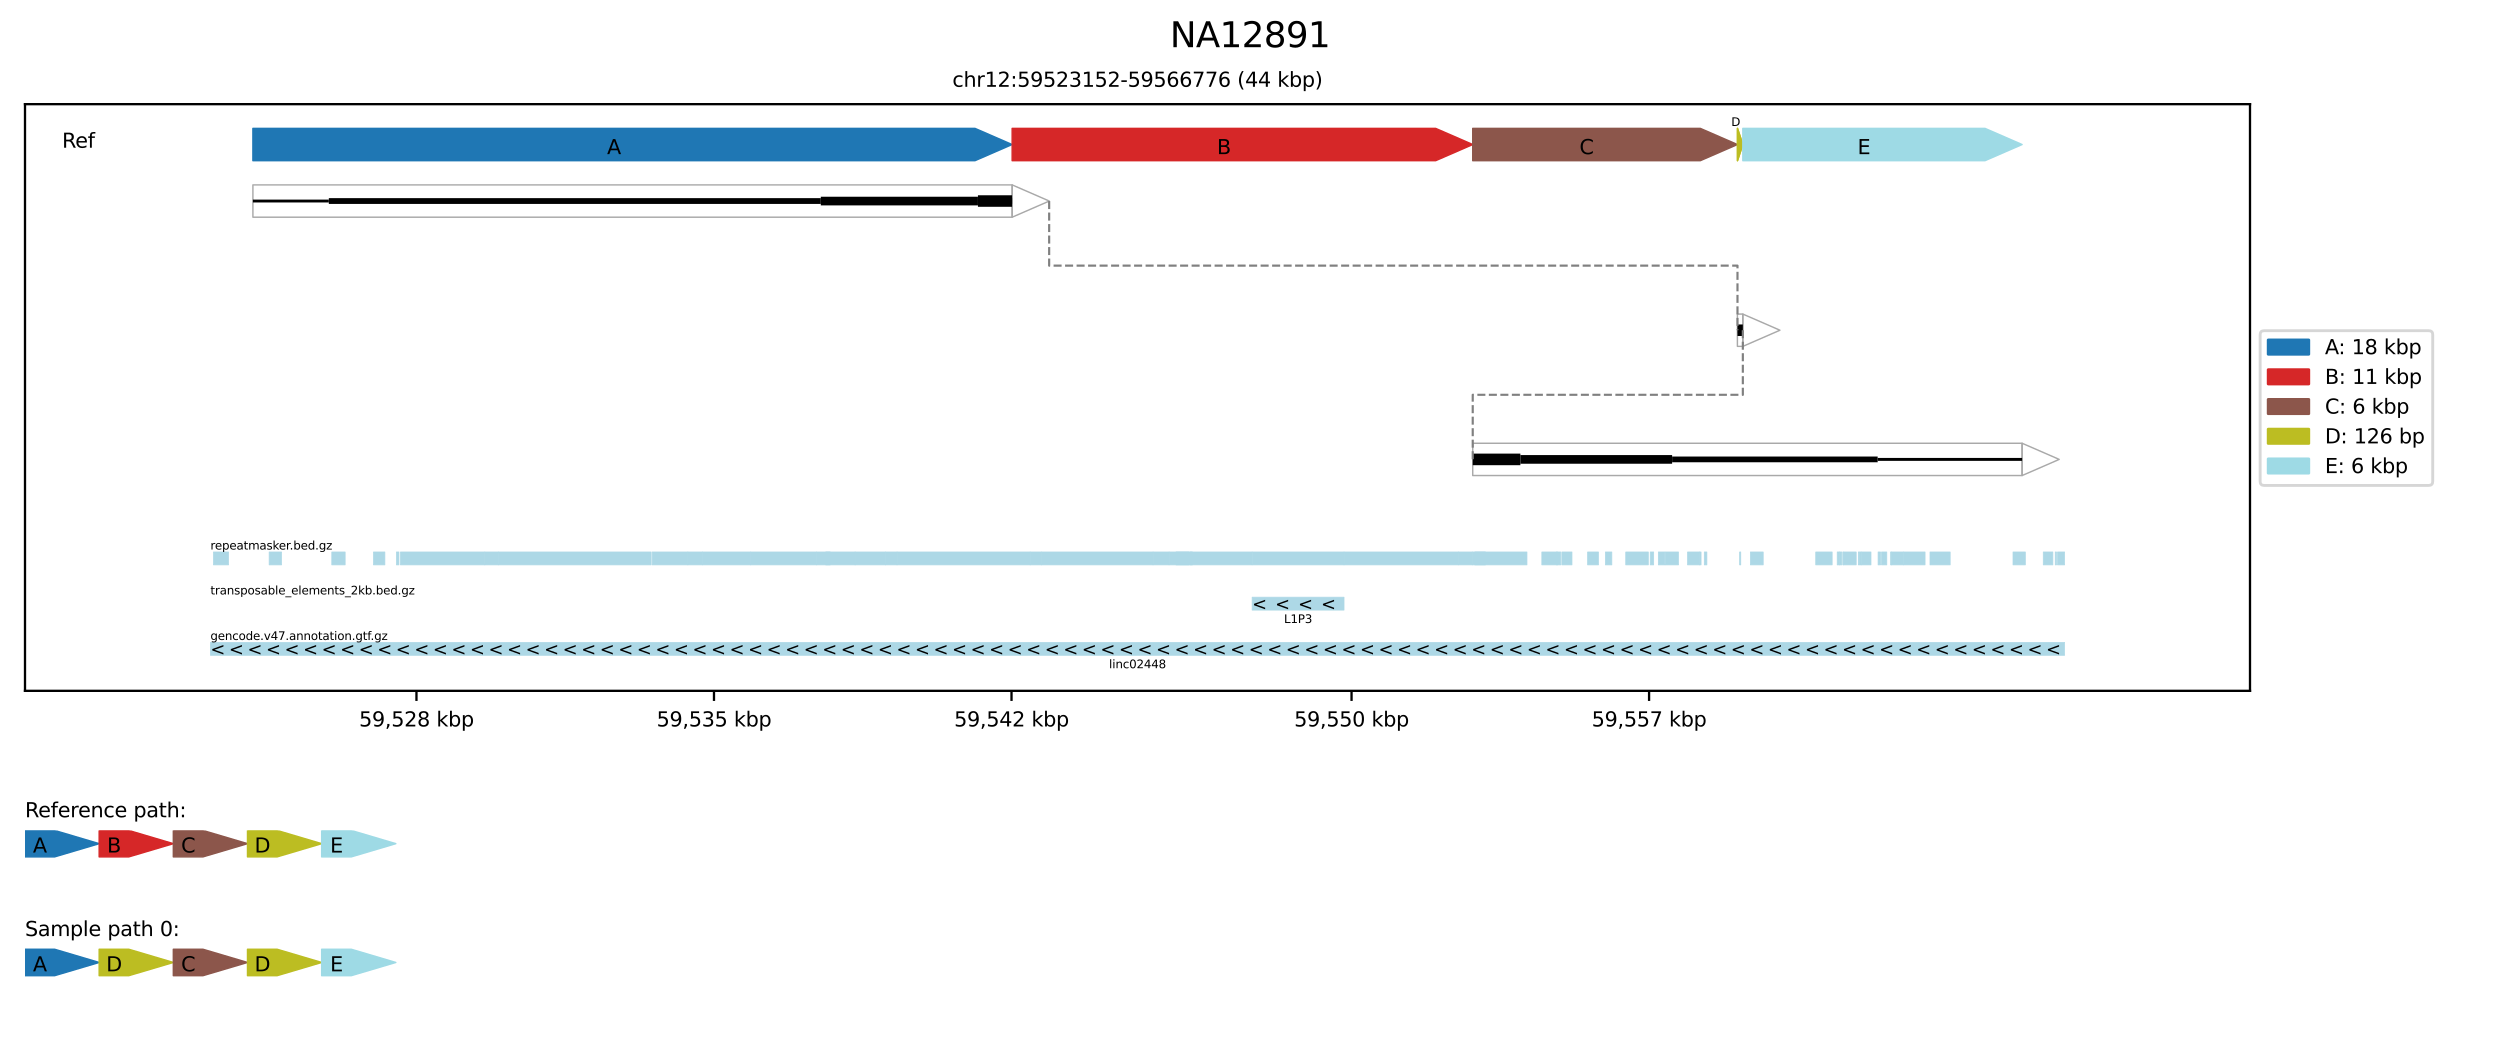<?xml version="1.0" encoding="utf-8" standalone="no"?>
<!DOCTYPE svg PUBLIC "-//W3C//DTD SVG 1.1//EN"
  "http://www.w3.org/Graphics/SVG/1.1/DTD/svg11.dtd">
<svg xmlns:xlink="http://www.w3.org/1999/xlink" width="864pt" height="360pt" viewBox="0 0 864 360" xmlns="http://www.w3.org/2000/svg" version="1.1">
 <defs>
  <style type="text/css">*{stroke-linejoin: round; stroke-linecap: butt}</style>
 </defs>
 <g id="figure_1">
  <g id="patch_1">
   <path d="M 0 360 
L 864 360 
L 864 0 
L 0 0 
z
" style="fill: #ffffff"/>
  </g>
  <g id="axes_1">
   <g id="patch_2">
    <path d="M 8.64 238.753 
L 777.6 238.753 
L 777.6 36 
L 8.64 36 
z
" style="fill: #ffffff"/>
   </g>
   <g id="patch_3">
    <path d="M 87.404 63.902 
L 87.404 75.063 
L 349.801 75.063 
L 349.801 63.902 
L 87.404 63.902 
z
" clip-path="url(#p9b9bbd5085)" style="fill: none; stroke: #a9a9a9; stroke-width: 0.5; stroke-linejoin: miter"/>
   </g>
   <g id="patch_4">
    <path d="M 349.801 63.902 
L 362.617 69.482 
L 349.801 75.063 
L 349.801 63.902 
z
" clip-path="url(#p9b9bbd5085)" style="fill: none; stroke: #a9a9a9; stroke-width: 0.5; stroke-linejoin: miter"/>
   </g>
   <g id="patch_5">
    <path d="M 600.446 108.545 
L 600.446 119.706 
L 602.326 119.706 
L 602.326 108.545 
L 600.446 108.545 
z
" clip-path="url(#p9b9bbd5085)" style="fill: none; stroke: #a9a9a9; stroke-width: 0.5; stroke-linejoin: miter"/>
   </g>
   <g id="patch_6">
    <path d="M 602.326 108.545 
L 615.142 114.125 
L 602.326 119.706 
L 602.326 108.545 
z
" clip-path="url(#p9b9bbd5085)" style="fill: none; stroke: #a9a9a9; stroke-width: 0.5; stroke-linejoin: miter"/>
   </g>
   <g id="patch_7">
    <path d="M 508.975 153.188 
L 508.975 164.349 
L 698.836 164.349 
L 698.836 153.188 
L 508.975 153.188 
z
" clip-path="url(#p9b9bbd5085)" style="fill: none; stroke: #a9a9a9; stroke-width: 0.5; stroke-linejoin: miter"/>
   </g>
   <g id="patch_8">
    <path d="M 698.836 153.188 
L 711.652 158.768 
L 698.836 164.349 
L 698.836 153.188 
z
" clip-path="url(#p9b9bbd5085)" style="fill: none; stroke: #a9a9a9; stroke-width: 0.5; stroke-linejoin: miter"/>
   </g>
   <g id="patch_9">
    <path d="M 72.715 222.012 
L 72.715 226.477 
L 713.525 226.477 
L 713.525 222.012 
z
" clip-path="url(#p9b9bbd5085)" style="fill: #add8e6; stroke: #add8e6; stroke-width: 0.25; stroke-linejoin: miter"/>
   </g>
   <g id="patch_10">
    <path d="M 432.737 206.387 
L 432.737 210.852 
L 464.496 210.852 
L 464.496 206.387 
z
" clip-path="url(#p9b9bbd5085)" style="fill: #add8e6; stroke: #add8e6; stroke-width: 0.25; stroke-linejoin: miter"/>
   </g>
   <g id="patch_11">
    <path d="M 73.758 190.762 
L 73.758 195.227 
L 78.987 195.227 
L 78.987 190.762 
z
" clip-path="url(#p9b9bbd5085)" style="fill: #add8e6; stroke: #add8e6; stroke-width: 0.25; stroke-linejoin: miter"/>
   </g>
   <g id="patch_12">
    <path d="M 93.016 190.762 
L 93.016 195.227 
L 97.305 195.227 
L 97.305 190.762 
z
" clip-path="url(#p9b9bbd5085)" style="fill: #add8e6; stroke: #add8e6; stroke-width: 0.25; stroke-linejoin: miter"/>
   </g>
   <g id="patch_13">
    <path d="M 114.668 190.762 
L 114.668 195.227 
L 119.28 195.227 
L 119.28 190.762 
z
" clip-path="url(#p9b9bbd5085)" style="fill: #add8e6; stroke: #add8e6; stroke-width: 0.25; stroke-linejoin: miter"/>
   </g>
   <g id="patch_14">
    <path d="M 129.064 190.762 
L 129.064 195.227 
L 133.015 195.227 
L 133.015 190.762 
z
" clip-path="url(#p9b9bbd5085)" style="fill: #add8e6; stroke: #add8e6; stroke-width: 0.25; stroke-linejoin: miter"/>
   </g>
   <g id="patch_15">
    <path d="M 136.996 190.762 
L 136.996 195.227 
L 137.877 195.227 
L 137.877 190.762 
z
" clip-path="url(#p9b9bbd5085)" style="fill: #add8e6; stroke: #add8e6; stroke-width: 0.25; stroke-linejoin: miter"/>
   </g>
   <g id="patch_16">
    <path d="M 138.391 190.762 
L 138.391 195.227 
L 167.55 195.227 
L 167.55 190.762 
z
" clip-path="url(#p9b9bbd5085)" style="fill: #add8e6; stroke: #add8e6; stroke-width: 0.25; stroke-linejoin: miter"/>
   </g>
   <g id="patch_17">
    <path d="M 167.55 190.762 
L 167.55 195.227 
L 172.265 195.227 
L 172.265 190.762 
z
" clip-path="url(#p9b9bbd5085)" style="fill: #add8e6; stroke: #add8e6; stroke-width: 0.25; stroke-linejoin: miter"/>
   </g>
   <g id="patch_18">
    <path d="M 172.265 190.762 
L 172.265 195.227 
L 225.029 195.227 
L 225.029 190.762 
z
" clip-path="url(#p9b9bbd5085)" style="fill: #add8e6; stroke: #add8e6; stroke-width: 0.25; stroke-linejoin: miter"/>
   </g>
   <g id="patch_19">
    <path d="M 225.382 190.762 
L 225.382 195.227 
L 237.736 195.227 
L 237.736 190.762 
z
" clip-path="url(#p9b9bbd5085)" style="fill: #add8e6; stroke: #add8e6; stroke-width: 0.25; stroke-linejoin: miter"/>
   </g>
   <g id="patch_20">
    <path d="M 237.736 190.762 
L 237.736 195.227 
L 242.759 195.227 
L 242.759 190.762 
z
" clip-path="url(#p9b9bbd5085)" style="fill: #add8e6; stroke: #add8e6; stroke-width: 0.25; stroke-linejoin: miter"/>
   </g>
   <g id="patch_21">
    <path d="M 242.759 190.762 
L 242.759 195.227 
L 259.461 195.227 
L 259.461 190.762 
z
" clip-path="url(#p9b9bbd5085)" style="fill: #add8e6; stroke: #add8e6; stroke-width: 0.25; stroke-linejoin: miter"/>
   </g>
   <g id="patch_22">
    <path d="M 259.461 190.762 
L 259.461 195.227 
L 282.171 195.227 
L 282.171 190.762 
z
" clip-path="url(#p9b9bbd5085)" style="fill: #add8e6; stroke: #add8e6; stroke-width: 0.25; stroke-linejoin: miter"/>
   </g>
   <g id="patch_23">
    <path d="M 282.171 190.762 
L 282.171 195.227 
L 286.901 195.227 
L 286.901 190.762 
z
" clip-path="url(#p9b9bbd5085)" style="fill: #add8e6; stroke: #add8e6; stroke-width: 0.25; stroke-linejoin: miter"/>
   </g>
   <g id="patch_24">
    <path d="M 285.388 190.762 
L 285.388 195.227 
L 295.553 195.227 
L 295.553 190.762 
z
" clip-path="url(#p9b9bbd5085)" style="fill: #add8e6; stroke: #add8e6; stroke-width: 0.25; stroke-linejoin: miter"/>
   </g>
   <g id="patch_25">
    <path d="M 295.509 190.762 
L 295.509 195.227 
L 306.085 195.227 
L 306.085 190.762 
z
" clip-path="url(#p9b9bbd5085)" style="fill: #add8e6; stroke: #add8e6; stroke-width: 0.25; stroke-linejoin: miter"/>
   </g>
   <g id="patch_26">
    <path d="M 306.085 190.762 
L 306.085 195.227 
L 310.022 195.227 
L 310.022 190.762 
z
" clip-path="url(#p9b9bbd5085)" style="fill: #add8e6; stroke: #add8e6; stroke-width: 0.25; stroke-linejoin: miter"/>
   </g>
   <g id="patch_27">
    <path d="M 310.022 190.762 
L 310.022 195.227 
L 356.029 195.227 
L 356.029 190.762 
z
" clip-path="url(#p9b9bbd5085)" style="fill: #add8e6; stroke: #add8e6; stroke-width: 0.25; stroke-linejoin: miter"/>
   </g>
   <g id="patch_28">
    <path d="M 356.029 190.762 
L 356.029 195.227 
L 360.01 195.227 
L 360.01 190.762 
z
" clip-path="url(#p9b9bbd5085)" style="fill: #add8e6; stroke: #add8e6; stroke-width: 0.25; stroke-linejoin: miter"/>
   </g>
   <g id="patch_29">
    <path d="M 360.01 190.762 
L 360.01 195.227 
L 398.496 195.227 
L 398.496 190.762 
z
" clip-path="url(#p9b9bbd5085)" style="fill: #add8e6; stroke: #add8e6; stroke-width: 0.25; stroke-linejoin: miter"/>
   </g>
   <g id="patch_30">
    <path d="M 398.496 190.762 
L 398.496 195.227 
L 404.034 195.227 
L 404.034 190.762 
z
" clip-path="url(#p9b9bbd5085)" style="fill: #add8e6; stroke: #add8e6; stroke-width: 0.25; stroke-linejoin: miter"/>
   </g>
   <g id="patch_31">
    <path d="M 404.034 190.762 
L 404.034 195.227 
L 410.879 195.227 
L 410.879 190.762 
z
" clip-path="url(#p9b9bbd5085)" style="fill: #add8e6; stroke: #add8e6; stroke-width: 0.25; stroke-linejoin: miter"/>
   </g>
   <g id="patch_32">
    <path d="M 406.458 190.762 
L 406.458 195.227 
L 412.069 195.227 
L 412.069 190.762 
z
" clip-path="url(#p9b9bbd5085)" style="fill: #add8e6; stroke: #add8e6; stroke-width: 0.25; stroke-linejoin: miter"/>
   </g>
   <g id="patch_33">
    <path d="M 411.217 190.762 
L 411.217 195.227 
L 432.708 195.227 
L 432.708 190.762 
z
" clip-path="url(#p9b9bbd5085)" style="fill: #add8e6; stroke: #add8e6; stroke-width: 0.25; stroke-linejoin: miter"/>
   </g>
   <g id="patch_34">
    <path d="M 432.737 190.762 
L 432.737 195.227 
L 464.496 195.227 
L 464.496 190.762 
z
" clip-path="url(#p9b9bbd5085)" style="fill: #add8e6; stroke: #add8e6; stroke-width: 0.25; stroke-linejoin: miter"/>
   </g>
   <g id="patch_35">
    <path d="M 464.496 190.762 
L 464.496 195.227 
L 504.084 195.227 
L 504.084 190.762 
z
" clip-path="url(#p9b9bbd5085)" style="fill: #add8e6; stroke: #add8e6; stroke-width: 0.25; stroke-linejoin: miter"/>
   </g>
   <g id="patch_36">
    <path d="M 504.084 190.762 
L 504.084 195.227 
L 508.814 195.227 
L 508.814 190.762 
z
" clip-path="url(#p9b9bbd5085)" style="fill: #add8e6; stroke: #add8e6; stroke-width: 0.25; stroke-linejoin: miter"/>
   </g>
   <g id="patch_37">
    <path d="M 508.814 190.762 
L 508.814 195.227 
L 513.338 195.227 
L 513.338 190.762 
z
" clip-path="url(#p9b9bbd5085)" style="fill: #add8e6; stroke: #add8e6; stroke-width: 0.25; stroke-linejoin: miter"/>
   </g>
   <g id="patch_38">
    <path d="M 509.71 190.762 
L 509.71 195.227 
L 527.719 195.227 
L 527.719 190.762 
z
" clip-path="url(#p9b9bbd5085)" style="fill: #add8e6; stroke: #add8e6; stroke-width: 0.25; stroke-linejoin: miter"/>
   </g>
   <g id="patch_39">
    <path d="M 532.86 190.762 
L 532.86 195.227 
L 538.207 195.227 
L 538.207 190.762 
z
" clip-path="url(#p9b9bbd5085)" style="fill: #add8e6; stroke: #add8e6; stroke-width: 0.25; stroke-linejoin: miter"/>
   </g>
   <g id="patch_40">
    <path d="M 537.972 190.762 
L 537.972 195.227 
L 539.368 195.227 
L 539.368 190.762 
z
" clip-path="url(#p9b9bbd5085)" style="fill: #add8e6; stroke: #add8e6; stroke-width: 0.25; stroke-linejoin: miter"/>
   </g>
   <g id="patch_41">
    <path d="M 539.764 190.762 
L 539.764 195.227 
L 543.275 195.227 
L 543.275 190.762 
z
" clip-path="url(#p9b9bbd5085)" style="fill: #add8e6; stroke: #add8e6; stroke-width: 0.25; stroke-linejoin: miter"/>
   </g>
   <g id="patch_42">
    <path d="M 548.681 190.762 
L 548.681 195.227 
L 552.426 195.227 
L 552.426 190.762 
z
" clip-path="url(#p9b9bbd5085)" style="fill: #add8e6; stroke: #add8e6; stroke-width: 0.25; stroke-linejoin: miter"/>
   </g>
   <g id="patch_43">
    <path d="M 554.821 190.762 
L 554.821 195.227 
L 557.054 195.227 
L 557.054 190.762 
z
" clip-path="url(#p9b9bbd5085)" style="fill: #add8e6; stroke: #add8e6; stroke-width: 0.25; stroke-linejoin: miter"/>
   </g>
   <g id="patch_44">
    <path d="M 561.857 190.762 
L 561.857 195.227 
L 569.657 195.227 
L 569.657 190.762 
z
" clip-path="url(#p9b9bbd5085)" style="fill: #add8e6; stroke: #add8e6; stroke-width: 0.25; stroke-linejoin: miter"/>
   </g>
   <g id="patch_45">
    <path d="M 570.318 190.762 
L 570.318 195.227 
L 571.508 195.227 
L 571.508 190.762 
z
" clip-path="url(#p9b9bbd5085)" style="fill: #add8e6; stroke: #add8e6; stroke-width: 0.25; stroke-linejoin: miter"/>
   </g>
   <g id="patch_46">
    <path d="M 573.124 190.762 
L 573.124 195.227 
L 575.371 195.227 
L 575.371 190.762 
z
" clip-path="url(#p9b9bbd5085)" style="fill: #add8e6; stroke: #add8e6; stroke-width: 0.25; stroke-linejoin: miter"/>
   </g>
   <g id="patch_47">
    <path d="M 575.489 190.762 
L 575.489 195.227 
L 580.087 195.227 
L 580.087 190.762 
z
" clip-path="url(#p9b9bbd5085)" style="fill: #add8e6; stroke: #add8e6; stroke-width: 0.25; stroke-linejoin: miter"/>
   </g>
   <g id="patch_48">
    <path d="M 583.215 190.762 
L 583.215 195.227 
L 587.328 195.227 
L 587.328 190.762 
z
" clip-path="url(#p9b9bbd5085)" style="fill: #add8e6; stroke: #add8e6; stroke-width: 0.25; stroke-linejoin: miter"/>
   </g>
   <g id="patch_49">
    <path d="M 587.328 190.762 
L 587.328 195.227 
L 587.887 195.227 
L 587.887 190.762 
z
" clip-path="url(#p9b9bbd5085)" style="fill: #add8e6; stroke: #add8e6; stroke-width: 0.25; stroke-linejoin: miter"/>
   </g>
   <g id="patch_50">
    <path d="M 589.003 190.762 
L 589.003 195.227 
L 589.899 195.227 
L 589.899 190.762 
z
" clip-path="url(#p9b9bbd5085)" style="fill: #add8e6; stroke: #add8e6; stroke-width: 0.25; stroke-linejoin: miter"/>
   </g>
   <g id="patch_51">
    <path d="M 601.21 190.762 
L 601.21 195.227 
L 601.606 195.227 
L 601.606 190.762 
z
" clip-path="url(#p9b9bbd5085)" style="fill: #add8e6; stroke: #add8e6; stroke-width: 0.25; stroke-linejoin: miter"/>
   </g>
   <g id="patch_52">
    <path d="M 604.926 190.762 
L 604.926 195.227 
L 609.362 195.227 
L 609.362 190.762 
z
" clip-path="url(#p9b9bbd5085)" style="fill: #add8e6; stroke: #add8e6; stroke-width: 0.25; stroke-linejoin: miter"/>
   </g>
   <g id="patch_53">
    <path d="M 627.519 190.762 
L 627.519 195.227 
L 633.189 195.227 
L 633.189 190.762 
z
" clip-path="url(#p9b9bbd5085)" style="fill: #add8e6; stroke: #add8e6; stroke-width: 0.25; stroke-linejoin: miter"/>
   </g>
   <g id="patch_54">
    <path d="M 634.937 190.762 
L 634.937 195.227 
L 635.803 195.227 
L 635.803 190.762 
z
" clip-path="url(#p9b9bbd5085)" style="fill: #add8e6; stroke: #add8e6; stroke-width: 0.25; stroke-linejoin: miter"/>
   </g>
   <g id="patch_55">
    <path d="M 635.803 190.762 
L 635.803 195.227 
L 636.523 195.227 
L 636.523 190.762 
z
" clip-path="url(#p9b9bbd5085)" style="fill: #add8e6; stroke: #add8e6; stroke-width: 0.25; stroke-linejoin: miter"/>
   </g>
   <g id="patch_56">
    <path d="M 636.876 190.762 
L 636.876 195.227 
L 637.199 195.227 
L 637.199 190.762 
z
" clip-path="url(#p9b9bbd5085)" style="fill: #add8e6; stroke: #add8e6; stroke-width: 0.25; stroke-linejoin: miter"/>
   </g>
   <g id="patch_57">
    <path d="M 637.228 190.762 
L 637.228 195.227 
L 641.503 195.227 
L 641.503 190.762 
z
" clip-path="url(#p9b9bbd5085)" style="fill: #add8e6; stroke: #add8e6; stroke-width: 0.25; stroke-linejoin: miter"/>
   </g>
   <g id="patch_58">
    <path d="M 642.237 190.762 
L 642.237 195.227 
L 642.619 195.227 
L 642.619 190.762 
z
" clip-path="url(#p9b9bbd5085)" style="fill: #add8e6; stroke: #add8e6; stroke-width: 0.25; stroke-linejoin: miter"/>
   </g>
   <g id="patch_59">
    <path d="M 642.751 190.762 
L 642.751 195.227 
L 643.221 195.227 
L 643.221 190.762 
z
" clip-path="url(#p9b9bbd5085)" style="fill: #add8e6; stroke: #add8e6; stroke-width: 0.25; stroke-linejoin: miter"/>
   </g>
   <g id="patch_60">
    <path d="M 643.236 190.762 
L 643.236 195.227 
L 646.615 195.227 
L 646.615 190.762 
z
" clip-path="url(#p9b9bbd5085)" style="fill: #add8e6; stroke: #add8e6; stroke-width: 0.25; stroke-linejoin: miter"/>
   </g>
   <g id="patch_61">
    <path d="M 649.068 190.762 
L 649.068 195.227 
L 649.92 195.227 
L 649.92 190.762 
z
" clip-path="url(#p9b9bbd5085)" style="fill: #add8e6; stroke: #add8e6; stroke-width: 0.25; stroke-linejoin: miter"/>
   </g>
   <g id="patch_62">
    <path d="M 650.243 190.762 
L 650.243 195.227 
L 652.079 195.227 
L 652.079 190.762 
z
" clip-path="url(#p9b9bbd5085)" style="fill: #add8e6; stroke: #add8e6; stroke-width: 0.25; stroke-linejoin: miter"/>
   </g>
   <g id="patch_63">
    <path d="M 653.387 190.762 
L 653.387 195.227 
L 653.768 195.227 
L 653.768 190.762 
z
" clip-path="url(#p9b9bbd5085)" style="fill: #add8e6; stroke: #add8e6; stroke-width: 0.25; stroke-linejoin: miter"/>
   </g>
   <g id="patch_64">
    <path d="M 653.768 190.762 
L 653.768 195.227 
L 657.926 195.227 
L 657.926 190.762 
z
" clip-path="url(#p9b9bbd5085)" style="fill: #add8e6; stroke: #add8e6; stroke-width: 0.25; stroke-linejoin: miter"/>
   </g>
   <g id="patch_65">
    <path d="M 657.94 190.762 
L 657.94 195.227 
L 665.3 195.227 
L 665.3 190.762 
z
" clip-path="url(#p9b9bbd5085)" style="fill: #add8e6; stroke: #add8e6; stroke-width: 0.25; stroke-linejoin: miter"/>
   </g>
   <g id="patch_66">
    <path d="M 667.004 190.762 
L 667.004 195.227 
L 673.981 195.227 
L 673.981 190.762 
z
" clip-path="url(#p9b9bbd5085)" style="fill: #add8e6; stroke: #add8e6; stroke-width: 0.25; stroke-linejoin: miter"/>
   </g>
   <g id="patch_67">
    <path d="M 695.692 190.762 
L 695.692 195.227 
L 699.952 195.227 
L 699.952 190.762 
z
" clip-path="url(#p9b9bbd5085)" style="fill: #add8e6; stroke: #add8e6; stroke-width: 0.25; stroke-linejoin: miter"/>
   </g>
   <g id="patch_68">
    <path d="M 706.151 190.762 
L 706.151 195.227 
L 709.471 195.227 
L 709.471 190.762 
z
" clip-path="url(#p9b9bbd5085)" style="fill: #add8e6; stroke: #add8e6; stroke-width: 0.25; stroke-linejoin: miter"/>
   </g>
   <g id="patch_69">
    <path d="M 710.293 190.762 
L 710.293 195.227 
L 710.719 195.227 
L 710.719 190.762 
z
" clip-path="url(#p9b9bbd5085)" style="fill: #add8e6; stroke: #add8e6; stroke-width: 0.25; stroke-linejoin: miter"/>
   </g>
   <g id="patch_70">
    <path d="M 711.072 190.762 
L 711.072 195.227 
L 713.525 195.227 
L 713.525 190.762 
z
" clip-path="url(#p9b9bbd5085)" style="fill: #add8e6; stroke: #add8e6; stroke-width: 0.25; stroke-linejoin: miter"/>
   </g>
   <g id="patch_71">
    <path d="M 87.404 44.371 
L 336.955 44.371 
L 349.772 49.951 
L 336.955 55.531 
L 87.404 55.531 
z
" clip-path="url(#p9b9bbd5085)" style="fill: #1f77b4; stroke: #1f77b4; stroke-width: 0.5; stroke-linejoin: miter"/>
   </g>
   <g id="patch_72">
    <path d="M 349.801 44.371 
L 496.159 44.371 
L 508.975 49.951 
L 496.159 55.531 
L 349.801 55.531 
z
" clip-path="url(#p9b9bbd5085)" style="fill: #d62728; stroke: #d62728; stroke-width: 0.5; stroke-linejoin: miter"/>
   </g>
   <g id="patch_73">
    <path d="M 508.975 44.371 
L 587.63 44.371 
L 600.446 49.951 
L 587.63 55.531 
L 508.975 55.531 
z
" clip-path="url(#p9b9bbd5085)" style="fill: #8c564b; stroke: #8c564b; stroke-width: 0.5; stroke-linejoin: miter"/>
   </g>
   <g id="patch_74">
    <path d="M 600.475 44.371 
L 602.326 49.951 
L 600.475 55.531 
z
" clip-path="url(#p9b9bbd5085)" style="fill: #bcbd22; stroke: #bcbd22; stroke-width: 0.5; stroke-linejoin: miter"/>
   </g>
   <g id="patch_75">
    <path d="M 600.475 44.371 
L 602.326 49.951 
L 600.475 55.531 
z
" clip-path="url(#p9b9bbd5085)" style="fill: #bcbd22; stroke: #bcbd22; stroke-width: 0.5; stroke-linejoin: miter"/>
   </g>
   <g id="patch_76">
    <path d="M 602.326 44.371 
L 686.019 44.371 
L 698.836 49.951 
L 686.019 55.531 
L 602.326 55.531 
z
" clip-path="url(#p9b9bbd5085)" style="fill: #9edae5; stroke: #9edae5; stroke-width: 0.5; stroke-linejoin: miter"/>
   </g>
   <g id="matplotlib.axis_1">
    <g id="xtick_1">
     <g id="line2d_1">
      <defs>
       <path id="mb15731da59" d="M 0 0 
L 0 3.5 
" style="stroke: #000000; stroke-width: 0.8"/>
      </defs>
      <g>
       <use xlink:href="#mb15731da59" x="143.929" y="238.753" style="stroke: #000000; stroke-width: 0.8"/>
      </g>
     </g>
     <g id="text_1">
      <!-- 59,528 kbp -->
      <g transform="translate(124.1 251.072) scale(0.07 -0.07)">
       <defs>
        <path id="DejaVuSans-35" d="M 691 4666 
L 3169 4666 
L 3169 4134 
L 1269 4134 
L 1269 2991 
Q 1406 3038 1543 3061 
Q 1681 3084 1819 3084 
Q 2600 3084 3056 2656 
Q 3513 2228 3513 1497 
Q 3513 744 3044 326 
Q 2575 -91 1722 -91 
Q 1428 -91 1123 -41 
Q 819 9 494 109 
L 494 744 
Q 775 591 1075 516 
Q 1375 441 1709 441 
Q 2250 441 2565 725 
Q 2881 1009 2881 1497 
Q 2881 1984 2565 2268 
Q 2250 2553 1709 2553 
Q 1456 2553 1204 2497 
Q 953 2441 691 2322 
L 691 4666 
z
" transform="scale(0.016)"/>
        <path id="DejaVuSans-39" d="M 703 97 
L 703 672 
Q 941 559 1184 500 
Q 1428 441 1663 441 
Q 2288 441 2617 861 
Q 2947 1281 2994 2138 
Q 2813 1869 2534 1725 
Q 2256 1581 1919 1581 
Q 1219 1581 811 2004 
Q 403 2428 403 3163 
Q 403 3881 828 4315 
Q 1253 4750 1959 4750 
Q 2769 4750 3195 4129 
Q 3622 3509 3622 2328 
Q 3622 1225 3098 567 
Q 2575 -91 1691 -91 
Q 1453 -91 1209 -44 
Q 966 3 703 97 
z
M 1959 2075 
Q 2384 2075 2632 2365 
Q 2881 2656 2881 3163 
Q 2881 3666 2632 3958 
Q 2384 4250 1959 4250 
Q 1534 4250 1286 3958 
Q 1038 3666 1038 3163 
Q 1038 2656 1286 2365 
Q 1534 2075 1959 2075 
z
" transform="scale(0.016)"/>
        <path id="DejaVuSans-2c" d="M 750 794 
L 1409 794 
L 1409 256 
L 897 -744 
L 494 -744 
L 750 256 
L 750 794 
z
" transform="scale(0.016)"/>
        <path id="DejaVuSans-32" d="M 1228 531 
L 3431 531 
L 3431 0 
L 469 0 
L 469 531 
Q 828 903 1448 1529 
Q 2069 2156 2228 2338 
Q 2531 2678 2651 2914 
Q 2772 3150 2772 3378 
Q 2772 3750 2511 3984 
Q 2250 4219 1831 4219 
Q 1534 4219 1204 4116 
Q 875 4013 500 3803 
L 500 4441 
Q 881 4594 1212 4672 
Q 1544 4750 1819 4750 
Q 2544 4750 2975 4387 
Q 3406 4025 3406 3419 
Q 3406 3131 3298 2873 
Q 3191 2616 2906 2266 
Q 2828 2175 2409 1742 
Q 1991 1309 1228 531 
z
" transform="scale(0.016)"/>
        <path id="DejaVuSans-38" d="M 2034 2216 
Q 1584 2216 1326 1975 
Q 1069 1734 1069 1313 
Q 1069 891 1326 650 
Q 1584 409 2034 409 
Q 2484 409 2743 651 
Q 3003 894 3003 1313 
Q 3003 1734 2745 1975 
Q 2488 2216 2034 2216 
z
M 1403 2484 
Q 997 2584 770 2862 
Q 544 3141 544 3541 
Q 544 4100 942 4425 
Q 1341 4750 2034 4750 
Q 2731 4750 3128 4425 
Q 3525 4100 3525 3541 
Q 3525 3141 3298 2862 
Q 3072 2584 2669 2484 
Q 3125 2378 3379 2068 
Q 3634 1759 3634 1313 
Q 3634 634 3220 271 
Q 2806 -91 2034 -91 
Q 1263 -91 848 271 
Q 434 634 434 1313 
Q 434 1759 690 2068 
Q 947 2378 1403 2484 
z
M 1172 3481 
Q 1172 3119 1398 2916 
Q 1625 2713 2034 2713 
Q 2441 2713 2670 2916 
Q 2900 3119 2900 3481 
Q 2900 3844 2670 4047 
Q 2441 4250 2034 4250 
Q 1625 4250 1398 4047 
Q 1172 3844 1172 3481 
z
" transform="scale(0.016)"/>
        <path id="DejaVuSans-20" transform="scale(0.016)"/>
        <path id="DejaVuSans-6b" d="M 581 4863 
L 1159 4863 
L 1159 1991 
L 2875 3500 
L 3609 3500 
L 1753 1863 
L 3688 0 
L 2938 0 
L 1159 1709 
L 1159 0 
L 581 0 
L 581 4863 
z
" transform="scale(0.016)"/>
        <path id="DejaVuSans-62" d="M 3116 1747 
Q 3116 2381 2855 2742 
Q 2594 3103 2138 3103 
Q 1681 3103 1420 2742 
Q 1159 2381 1159 1747 
Q 1159 1113 1420 752 
Q 1681 391 2138 391 
Q 2594 391 2855 752 
Q 3116 1113 3116 1747 
z
M 1159 2969 
Q 1341 3281 1617 3432 
Q 1894 3584 2278 3584 
Q 2916 3584 3314 3078 
Q 3713 2572 3713 1747 
Q 3713 922 3314 415 
Q 2916 -91 2278 -91 
Q 1894 -91 1617 61 
Q 1341 213 1159 525 
L 1159 0 
L 581 0 
L 581 4863 
L 1159 4863 
L 1159 2969 
z
" transform="scale(0.016)"/>
        <path id="DejaVuSans-70" d="M 1159 525 
L 1159 -1331 
L 581 -1331 
L 581 3500 
L 1159 3500 
L 1159 2969 
Q 1341 3281 1617 3432 
Q 1894 3584 2278 3584 
Q 2916 3584 3314 3078 
Q 3713 2572 3713 1747 
Q 3713 922 3314 415 
Q 2916 -91 2278 -91 
Q 1894 -91 1617 61 
Q 1341 213 1159 525 
z
M 3116 1747 
Q 3116 2381 2855 2742 
Q 2594 3103 2138 3103 
Q 1681 3103 1420 2742 
Q 1159 2381 1159 1747 
Q 1159 1113 1420 752 
Q 1681 391 2138 391 
Q 2594 391 2855 752 
Q 3116 1113 3116 1747 
z
" transform="scale(0.016)"/>
       </defs>
       <use xlink:href="#DejaVuSans-35"/>
       <use xlink:href="#DejaVuSans-39" transform="translate(63.623 0)"/>
       <use xlink:href="#DejaVuSans-2c" transform="translate(127.246 0)"/>
       <use xlink:href="#DejaVuSans-35" transform="translate(159.033 0)"/>
       <use xlink:href="#DejaVuSans-32" transform="translate(222.656 0)"/>
       <use xlink:href="#DejaVuSans-38" transform="translate(286.279 0)"/>
       <use xlink:href="#DejaVuSans-20" transform="translate(349.902 0)"/>
       <use xlink:href="#DejaVuSans-6b" transform="translate(381.689 0)"/>
       <use xlink:href="#DejaVuSans-62" transform="translate(439.6 0)"/>
       <use xlink:href="#DejaVuSans-70" transform="translate(503.076 0)"/>
      </g>
     </g>
    </g>
    <g id="xtick_2">
     <g id="line2d_2">
      <g>
       <use xlink:href="#mb15731da59" x="246.755" y="238.753" style="stroke: #000000; stroke-width: 0.8"/>
      </g>
     </g>
     <g id="text_2">
      <!-- 59,535 kbp -->
      <g transform="translate(226.925 251.072) scale(0.07 -0.07)">
       <defs>
        <path id="DejaVuSans-33" d="M 2597 2516 
Q 3050 2419 3304 2112 
Q 3559 1806 3559 1356 
Q 3559 666 3084 287 
Q 2609 -91 1734 -91 
Q 1441 -91 1130 -33 
Q 819 25 488 141 
L 488 750 
Q 750 597 1062 519 
Q 1375 441 1716 441 
Q 2309 441 2620 675 
Q 2931 909 2931 1356 
Q 2931 1769 2642 2001 
Q 2353 2234 1838 2234 
L 1294 2234 
L 1294 2753 
L 1863 2753 
Q 2328 2753 2575 2939 
Q 2822 3125 2822 3475 
Q 2822 3834 2567 4026 
Q 2313 4219 1838 4219 
Q 1578 4219 1281 4162 
Q 984 4106 628 3988 
L 628 4550 
Q 988 4650 1302 4700 
Q 1616 4750 1894 4750 
Q 2613 4750 3031 4423 
Q 3450 4097 3450 3541 
Q 3450 3153 3228 2886 
Q 3006 2619 2597 2516 
z
" transform="scale(0.016)"/>
       </defs>
       <use xlink:href="#DejaVuSans-35"/>
       <use xlink:href="#DejaVuSans-39" transform="translate(63.623 0)"/>
       <use xlink:href="#DejaVuSans-2c" transform="translate(127.246 0)"/>
       <use xlink:href="#DejaVuSans-35" transform="translate(159.033 0)"/>
       <use xlink:href="#DejaVuSans-33" transform="translate(222.656 0)"/>
       <use xlink:href="#DejaVuSans-35" transform="translate(286.279 0)"/>
       <use xlink:href="#DejaVuSans-20" transform="translate(349.902 0)"/>
       <use xlink:href="#DejaVuSans-6b" transform="translate(381.689 0)"/>
       <use xlink:href="#DejaVuSans-62" transform="translate(439.6 0)"/>
       <use xlink:href="#DejaVuSans-70" transform="translate(503.076 0)"/>
      </g>
     </g>
    </g>
    <g id="xtick_3">
     <g id="line2d_3">
      <g>
       <use xlink:href="#mb15731da59" x="349.581" y="238.753" style="stroke: #000000; stroke-width: 0.8"/>
      </g>
     </g>
     <g id="text_3">
      <!-- 59,542 kbp -->
      <g transform="translate(329.751 251.072) scale(0.07 -0.07)">
       <defs>
        <path id="DejaVuSans-34" d="M 2419 4116 
L 825 1625 
L 2419 1625 
L 2419 4116 
z
M 2253 4666 
L 3047 4666 
L 3047 1625 
L 3713 1625 
L 3713 1100 
L 3047 1100 
L 3047 0 
L 2419 0 
L 2419 1100 
L 313 1100 
L 313 1709 
L 2253 4666 
z
" transform="scale(0.016)"/>
       </defs>
       <use xlink:href="#DejaVuSans-35"/>
       <use xlink:href="#DejaVuSans-39" transform="translate(63.623 0)"/>
       <use xlink:href="#DejaVuSans-2c" transform="translate(127.246 0)"/>
       <use xlink:href="#DejaVuSans-35" transform="translate(159.033 0)"/>
       <use xlink:href="#DejaVuSans-34" transform="translate(222.656 0)"/>
       <use xlink:href="#DejaVuSans-32" transform="translate(286.279 0)"/>
       <use xlink:href="#DejaVuSans-20" transform="translate(349.902 0)"/>
       <use xlink:href="#DejaVuSans-6b" transform="translate(381.689 0)"/>
       <use xlink:href="#DejaVuSans-62" transform="translate(439.6 0)"/>
       <use xlink:href="#DejaVuSans-70" transform="translate(503.076 0)"/>
      </g>
     </g>
    </g>
    <g id="xtick_4">
     <g id="line2d_4">
      <g>
       <use xlink:href="#mb15731da59" x="467.096" y="238.753" style="stroke: #000000; stroke-width: 0.8"/>
      </g>
     </g>
     <g id="text_4">
      <!-- 59,550 kbp -->
      <g transform="translate(447.266 251.072) scale(0.07 -0.07)">
       <defs>
        <path id="DejaVuSans-30" d="M 2034 4250 
Q 1547 4250 1301 3770 
Q 1056 3291 1056 2328 
Q 1056 1369 1301 889 
Q 1547 409 2034 409 
Q 2525 409 2770 889 
Q 3016 1369 3016 2328 
Q 3016 3291 2770 3770 
Q 2525 4250 2034 4250 
z
M 2034 4750 
Q 2819 4750 3233 4129 
Q 3647 3509 3647 2328 
Q 3647 1150 3233 529 
Q 2819 -91 2034 -91 
Q 1250 -91 836 529 
Q 422 1150 422 2328 
Q 422 3509 836 4129 
Q 1250 4750 2034 4750 
z
" transform="scale(0.016)"/>
       </defs>
       <use xlink:href="#DejaVuSans-35"/>
       <use xlink:href="#DejaVuSans-39" transform="translate(63.623 0)"/>
       <use xlink:href="#DejaVuSans-2c" transform="translate(127.246 0)"/>
       <use xlink:href="#DejaVuSans-35" transform="translate(159.033 0)"/>
       <use xlink:href="#DejaVuSans-35" transform="translate(222.656 0)"/>
       <use xlink:href="#DejaVuSans-30" transform="translate(286.279 0)"/>
       <use xlink:href="#DejaVuSans-20" transform="translate(349.902 0)"/>
       <use xlink:href="#DejaVuSans-6b" transform="translate(381.689 0)"/>
       <use xlink:href="#DejaVuSans-62" transform="translate(439.6 0)"/>
       <use xlink:href="#DejaVuSans-70" transform="translate(503.076 0)"/>
      </g>
     </g>
    </g>
    <g id="xtick_5">
     <g id="line2d_5">
      <g>
       <use xlink:href="#mb15731da59" x="569.921" y="238.753" style="stroke: #000000; stroke-width: 0.8"/>
      </g>
     </g>
     <g id="text_5">
      <!-- 59,557 kbp -->
      <g transform="translate(550.092 251.072) scale(0.07 -0.07)">
       <defs>
        <path id="DejaVuSans-37" d="M 525 4666 
L 3525 4666 
L 3525 4397 
L 1831 0 
L 1172 0 
L 2766 4134 
L 525 4134 
L 525 4666 
z
" transform="scale(0.016)"/>
       </defs>
       <use xlink:href="#DejaVuSans-35"/>
       <use xlink:href="#DejaVuSans-39" transform="translate(63.623 0)"/>
       <use xlink:href="#DejaVuSans-2c" transform="translate(127.246 0)"/>
       <use xlink:href="#DejaVuSans-35" transform="translate(159.033 0)"/>
       <use xlink:href="#DejaVuSans-35" transform="translate(222.656 0)"/>
       <use xlink:href="#DejaVuSans-37" transform="translate(286.279 0)"/>
       <use xlink:href="#DejaVuSans-20" transform="translate(349.902 0)"/>
       <use xlink:href="#DejaVuSans-6b" transform="translate(381.689 0)"/>
       <use xlink:href="#DejaVuSans-62" transform="translate(439.6 0)"/>
       <use xlink:href="#DejaVuSans-70" transform="translate(503.076 0)"/>
      </g>
     </g>
    </g>
   </g>
   <g id="matplotlib.axis_2"/>
   <g id="LineCollection_1">
    <path d="M 87.404 69.482 
L 113.64 69.482 
" clip-path="url(#p9b9bbd5085)" style="fill: none; stroke: #000000"/>
   </g>
   <g id="LineCollection_2">
    <path d="M 113.64 69.482 
L 283.669 69.482 
" clip-path="url(#p9b9bbd5085)" style="fill: none; stroke: #000000; stroke-width: 2"/>
   </g>
   <g id="LineCollection_3">
    <path d="M 283.669 69.482 
L 337.976 69.482 
" clip-path="url(#p9b9bbd5085)" style="fill: none; stroke: #000000; stroke-width: 3"/>
   </g>
   <g id="LineCollection_4">
    <path d="M 337.976 69.482 
L 349.772 69.482 
" clip-path="url(#p9b9bbd5085)" style="fill: none; stroke: #000000; stroke-width: 4"/>
   </g>
   <g id="LineCollection_5">
    <path d="M 349.772 69.482 
L 349.801 69.482 
" clip-path="url(#p9b9bbd5085)" style="fill: none; stroke: #000000; stroke-width: 2"/>
   </g>
   <g id="LineCollection_6">
    <path d="M 600.446 114.125 
L 600.475 114.125 
" clip-path="url(#p9b9bbd5085)" style="fill: none; stroke: #000000; stroke-width: 2"/>
   </g>
   <g id="LineCollection_7">
    <path d="M 600.475 114.125 
L 602.326 114.125 
" clip-path="url(#p9b9bbd5085)" style="fill: none; stroke: #000000; stroke-width: 4"/>
   </g>
   <g id="LineCollection_8">
    <path d="M 508.975 158.768 
L 525.442 158.768 
" clip-path="url(#p9b9bbd5085)" style="fill: none; stroke: #000000; stroke-width: 4"/>
   </g>
   <g id="LineCollection_9">
    <path d="M 525.442 158.768 
L 577.883 158.768 
" clip-path="url(#p9b9bbd5085)" style="fill: none; stroke: #000000; stroke-width: 3"/>
   </g>
   <g id="LineCollection_10">
    <path d="M 577.883 158.768 
L 648.921 158.768 
" clip-path="url(#p9b9bbd5085)" style="fill: none; stroke: #000000; stroke-width: 2"/>
   </g>
   <g id="LineCollection_11">
    <path d="M 648.921 158.768 
L 698.836 158.768 
" clip-path="url(#p9b9bbd5085)" style="fill: none; stroke: #000000"/>
   </g>
   <g id="line2d_6">
    <path d="M 362.588 69.482 
L 362.588 91.804 
L 600.475 91.804 
L 600.475 114.125 
" clip-path="url(#p9b9bbd5085)" style="fill: none; stroke-dasharray: 2.775,1.2; stroke-dashoffset: 0; stroke: #808080; stroke-width: 0.75"/>
   </g>
   <g id="line2d_7">
    <path d="M 602.326 114.125 
L 602.326 136.447 
L 508.975 136.447 
L 508.975 158.768 
" clip-path="url(#p9b9bbd5085)" style="fill: none; stroke-dasharray: 2.775,1.2; stroke-dashoffset: 0; stroke: #808080; stroke-width: 0.75"/>
   </g>
   <g id="patch_77">
    <path d="M 8.64 238.753 
L 8.64 36 
" style="fill: none; stroke: #000000; stroke-width: 0.8; stroke-linejoin: miter; stroke-linecap: square"/>
   </g>
   <g id="patch_78">
    <path d="M 777.6 238.753 
L 777.6 36 
" style="fill: none; stroke: #000000; stroke-width: 0.8; stroke-linejoin: miter; stroke-linecap: square"/>
   </g>
   <g id="patch_79">
    <path d="M 8.64 238.753 
L 777.6 238.753 
" style="fill: none; stroke: #000000; stroke-width: 0.8; stroke-linejoin: miter; stroke-linecap: square"/>
   </g>
   <g id="patch_80">
    <path d="M 8.64 36 
L 777.6 36 
" style="fill: none; stroke: #000000; stroke-width: 0.8; stroke-linejoin: miter; stroke-linecap: square"/>
   </g>
   <g id="text_6">
    <!-- &lt; -->
    <g transform="translate(72.715 226.477) scale(0.06 -0.06)">
     <defs>
      <path id="DejaVuSans-3c" d="M 4684 3150 
L 1459 2003 
L 4684 863 
L 4684 294 
L 678 1747 
L 678 2266 
L 4684 3719 
L 4684 3150 
z
" transform="scale(0.016)"/>
     </defs>
     <use xlink:href="#DejaVuSans-3c"/>
    </g>
   </g>
   <g id="text_7">
    <!-- &lt; -->
    <g transform="translate(79.123 226.477) scale(0.06 -0.06)">
     <use xlink:href="#DejaVuSans-3c"/>
    </g>
   </g>
   <g id="text_8">
    <!-- &lt; -->
    <g transform="translate(85.531 226.477) scale(0.06 -0.06)">
     <use xlink:href="#DejaVuSans-3c"/>
    </g>
   </g>
   <g id="text_9">
    <!-- &lt; -->
    <g transform="translate(91.939 226.477) scale(0.06 -0.06)">
     <use xlink:href="#DejaVuSans-3c"/>
    </g>
   </g>
   <g id="text_10">
    <!-- &lt; -->
    <g transform="translate(98.347 226.477) scale(0.06 -0.06)">
     <use xlink:href="#DejaVuSans-3c"/>
    </g>
   </g>
   <g id="text_11">
    <!-- &lt; -->
    <g transform="translate(104.756 226.477) scale(0.06 -0.06)">
     <use xlink:href="#DejaVuSans-3c"/>
    </g>
   </g>
   <g id="text_12">
    <!-- &lt; -->
    <g transform="translate(111.164 226.477) scale(0.06 -0.06)">
     <use xlink:href="#DejaVuSans-3c"/>
    </g>
   </g>
   <g id="text_13">
    <!-- &lt; -->
    <g transform="translate(117.572 226.477) scale(0.06 -0.06)">
     <use xlink:href="#DejaVuSans-3c"/>
    </g>
   </g>
   <g id="text_14">
    <!-- &lt; -->
    <g transform="translate(123.98 226.477) scale(0.06 -0.06)">
     <use xlink:href="#DejaVuSans-3c"/>
    </g>
   </g>
   <g id="text_15">
    <!-- &lt; -->
    <g transform="translate(130.388 226.477) scale(0.06 -0.06)">
     <use xlink:href="#DejaVuSans-3c"/>
    </g>
   </g>
   <g id="text_16">
    <!-- &lt; -->
    <g transform="translate(136.796 226.477) scale(0.06 -0.06)">
     <use xlink:href="#DejaVuSans-3c"/>
    </g>
   </g>
   <g id="text_17">
    <!-- &lt; -->
    <g transform="translate(143.204 226.477) scale(0.06 -0.06)">
     <use xlink:href="#DejaVuSans-3c"/>
    </g>
   </g>
   <g id="text_18">
    <!-- &lt; -->
    <g transform="translate(149.612 226.477) scale(0.06 -0.06)">
     <use xlink:href="#DejaVuSans-3c"/>
    </g>
   </g>
   <g id="text_19">
    <!-- &lt; -->
    <g transform="translate(156.02 226.477) scale(0.06 -0.06)">
     <use xlink:href="#DejaVuSans-3c"/>
    </g>
   </g>
   <g id="text_20">
    <!-- &lt; -->
    <g transform="translate(162.428 226.477) scale(0.06 -0.06)">
     <use xlink:href="#DejaVuSans-3c"/>
    </g>
   </g>
   <g id="text_21">
    <!-- &lt; -->
    <g transform="translate(168.837 226.477) scale(0.06 -0.06)">
     <use xlink:href="#DejaVuSans-3c"/>
    </g>
   </g>
   <g id="text_22">
    <!-- &lt; -->
    <g transform="translate(175.245 226.477) scale(0.06 -0.06)">
     <use xlink:href="#DejaVuSans-3c"/>
    </g>
   </g>
   <g id="text_23">
    <!-- &lt; -->
    <g transform="translate(181.653 226.477) scale(0.06 -0.06)">
     <use xlink:href="#DejaVuSans-3c"/>
    </g>
   </g>
   <g id="text_24">
    <!-- &lt; -->
    <g transform="translate(188.061 226.477) scale(0.06 -0.06)">
     <use xlink:href="#DejaVuSans-3c"/>
    </g>
   </g>
   <g id="text_25">
    <!-- &lt; -->
    <g transform="translate(194.469 226.477) scale(0.06 -0.06)">
     <use xlink:href="#DejaVuSans-3c"/>
    </g>
   </g>
   <g id="text_26">
    <!-- &lt; -->
    <g transform="translate(200.877 226.477) scale(0.06 -0.06)">
     <use xlink:href="#DejaVuSans-3c"/>
    </g>
   </g>
   <g id="text_27">
    <!-- &lt; -->
    <g transform="translate(207.285 226.477) scale(0.06 -0.06)">
     <use xlink:href="#DejaVuSans-3c"/>
    </g>
   </g>
   <g id="text_28">
    <!-- &lt; -->
    <g transform="translate(213.693 226.477) scale(0.06 -0.06)">
     <use xlink:href="#DejaVuSans-3c"/>
    </g>
   </g>
   <g id="text_29">
    <!-- &lt; -->
    <g transform="translate(220.101 226.477) scale(0.06 -0.06)">
     <use xlink:href="#DejaVuSans-3c"/>
    </g>
   </g>
   <g id="text_30">
    <!-- &lt; -->
    <g transform="translate(226.509 226.477) scale(0.06 -0.06)">
     <use xlink:href="#DejaVuSans-3c"/>
    </g>
   </g>
   <g id="text_31">
    <!-- &lt; -->
    <g transform="translate(232.918 226.477) scale(0.06 -0.06)">
     <use xlink:href="#DejaVuSans-3c"/>
    </g>
   </g>
   <g id="text_32">
    <!-- &lt; -->
    <g transform="translate(239.326 226.477) scale(0.06 -0.06)">
     <use xlink:href="#DejaVuSans-3c"/>
    </g>
   </g>
   <g id="text_33">
    <!-- &lt; -->
    <g transform="translate(245.734 226.477) scale(0.06 -0.06)">
     <use xlink:href="#DejaVuSans-3c"/>
    </g>
   </g>
   <g id="text_34">
    <!-- &lt; -->
    <g transform="translate(252.142 226.477) scale(0.06 -0.06)">
     <use xlink:href="#DejaVuSans-3c"/>
    </g>
   </g>
   <g id="text_35">
    <!-- &lt; -->
    <g transform="translate(258.55 226.477) scale(0.06 -0.06)">
     <use xlink:href="#DejaVuSans-3c"/>
    </g>
   </g>
   <g id="text_36">
    <!-- &lt; -->
    <g transform="translate(264.958 226.477) scale(0.06 -0.06)">
     <use xlink:href="#DejaVuSans-3c"/>
    </g>
   </g>
   <g id="text_37">
    <!-- &lt; -->
    <g transform="translate(271.366 226.477) scale(0.06 -0.06)">
     <use xlink:href="#DejaVuSans-3c"/>
    </g>
   </g>
   <g id="text_38">
    <!-- &lt; -->
    <g transform="translate(277.774 226.477) scale(0.06 -0.06)">
     <use xlink:href="#DejaVuSans-3c"/>
    </g>
   </g>
   <g id="text_39">
    <!-- &lt; -->
    <g transform="translate(284.182 226.477) scale(0.06 -0.06)">
     <use xlink:href="#DejaVuSans-3c"/>
    </g>
   </g>
   <g id="text_40">
    <!-- &lt; -->
    <g transform="translate(290.59 226.477) scale(0.06 -0.06)">
     <use xlink:href="#DejaVuSans-3c"/>
    </g>
   </g>
   <g id="text_41">
    <!-- &lt; -->
    <g transform="translate(296.999 226.477) scale(0.06 -0.06)">
     <use xlink:href="#DejaVuSans-3c"/>
    </g>
   </g>
   <g id="text_42">
    <!-- &lt; -->
    <g transform="translate(303.407 226.477) scale(0.06 -0.06)">
     <use xlink:href="#DejaVuSans-3c"/>
    </g>
   </g>
   <g id="text_43">
    <!-- &lt; -->
    <g transform="translate(309.815 226.477) scale(0.06 -0.06)">
     <use xlink:href="#DejaVuSans-3c"/>
    </g>
   </g>
   <g id="text_44">
    <!-- &lt; -->
    <g transform="translate(316.223 226.477) scale(0.06 -0.06)">
     <use xlink:href="#DejaVuSans-3c"/>
    </g>
   </g>
   <g id="text_45">
    <!-- &lt; -->
    <g transform="translate(322.631 226.477) scale(0.06 -0.06)">
     <use xlink:href="#DejaVuSans-3c"/>
    </g>
   </g>
   <g id="text_46">
    <!-- &lt; -->
    <g transform="translate(329.039 226.477) scale(0.06 -0.06)">
     <use xlink:href="#DejaVuSans-3c"/>
    </g>
   </g>
   <g id="text_47">
    <!-- &lt; -->
    <g transform="translate(335.447 226.477) scale(0.06 -0.06)">
     <use xlink:href="#DejaVuSans-3c"/>
    </g>
   </g>
   <g id="text_48">
    <!-- &lt; -->
    <g transform="translate(341.855 226.477) scale(0.06 -0.06)">
     <use xlink:href="#DejaVuSans-3c"/>
    </g>
   </g>
   <g id="text_49">
    <!-- &lt; -->
    <g transform="translate(348.263 226.477) scale(0.06 -0.06)">
     <use xlink:href="#DejaVuSans-3c"/>
    </g>
   </g>
   <g id="text_50">
    <!-- &lt; -->
    <g transform="translate(354.671 226.477) scale(0.06 -0.06)">
     <use xlink:href="#DejaVuSans-3c"/>
    </g>
   </g>
   <g id="text_51">
    <!-- &lt; -->
    <g transform="translate(361.08 226.477) scale(0.06 -0.06)">
     <use xlink:href="#DejaVuSans-3c"/>
    </g>
   </g>
   <g id="text_52">
    <!-- &lt; -->
    <g transform="translate(367.488 226.477) scale(0.06 -0.06)">
     <use xlink:href="#DejaVuSans-3c"/>
    </g>
   </g>
   <g id="text_53">
    <!-- &lt; -->
    <g transform="translate(373.896 226.477) scale(0.06 -0.06)">
     <use xlink:href="#DejaVuSans-3c"/>
    </g>
   </g>
   <g id="text_54">
    <!-- &lt; -->
    <g transform="translate(380.304 226.477) scale(0.06 -0.06)">
     <use xlink:href="#DejaVuSans-3c"/>
    </g>
   </g>
   <g id="text_55">
    <!-- &lt; -->
    <g transform="translate(386.712 226.477) scale(0.06 -0.06)">
     <use xlink:href="#DejaVuSans-3c"/>
    </g>
   </g>
   <g id="text_56">
    <!-- &lt; -->
    <g transform="translate(393.12 226.477) scale(0.06 -0.06)">
     <use xlink:href="#DejaVuSans-3c"/>
    </g>
   </g>
   <g id="text_57">
    <!-- &lt; -->
    <g transform="translate(399.528 226.477) scale(0.06 -0.06)">
     <use xlink:href="#DejaVuSans-3c"/>
    </g>
   </g>
   <g id="text_58">
    <!-- &lt; -->
    <g transform="translate(405.936 226.477) scale(0.06 -0.06)">
     <use xlink:href="#DejaVuSans-3c"/>
    </g>
   </g>
   <g id="text_59">
    <!-- &lt; -->
    <g transform="translate(412.344 226.477) scale(0.06 -0.06)">
     <use xlink:href="#DejaVuSans-3c"/>
    </g>
   </g>
   <g id="text_60">
    <!-- &lt; -->
    <g transform="translate(418.752 226.477) scale(0.06 -0.06)">
     <use xlink:href="#DejaVuSans-3c"/>
    </g>
   </g>
   <g id="text_61">
    <!-- &lt; -->
    <g transform="translate(425.16 226.477) scale(0.06 -0.06)">
     <use xlink:href="#DejaVuSans-3c"/>
    </g>
   </g>
   <g id="text_62">
    <!-- &lt; -->
    <g transform="translate(431.569 226.477) scale(0.06 -0.06)">
     <use xlink:href="#DejaVuSans-3c"/>
    </g>
   </g>
   <g id="text_63">
    <!-- &lt; -->
    <g transform="translate(437.977 226.477) scale(0.06 -0.06)">
     <use xlink:href="#DejaVuSans-3c"/>
    </g>
   </g>
   <g id="text_64">
    <!-- &lt; -->
    <g transform="translate(444.385 226.477) scale(0.06 -0.06)">
     <use xlink:href="#DejaVuSans-3c"/>
    </g>
   </g>
   <g id="text_65">
    <!-- &lt; -->
    <g transform="translate(450.793 226.477) scale(0.06 -0.06)">
     <use xlink:href="#DejaVuSans-3c"/>
    </g>
   </g>
   <g id="text_66">
    <!-- &lt; -->
    <g transform="translate(457.201 226.477) scale(0.06 -0.06)">
     <use xlink:href="#DejaVuSans-3c"/>
    </g>
   </g>
   <g id="text_67">
    <!-- &lt; -->
    <g transform="translate(463.609 226.477) scale(0.06 -0.06)">
     <use xlink:href="#DejaVuSans-3c"/>
    </g>
   </g>
   <g id="text_68">
    <!-- &lt; -->
    <g transform="translate(470.017 226.477) scale(0.06 -0.06)">
     <use xlink:href="#DejaVuSans-3c"/>
    </g>
   </g>
   <g id="text_69">
    <!-- &lt; -->
    <g transform="translate(476.425 226.477) scale(0.06 -0.06)">
     <use xlink:href="#DejaVuSans-3c"/>
    </g>
   </g>
   <g id="text_70">
    <!-- &lt; -->
    <g transform="translate(482.833 226.477) scale(0.06 -0.06)">
     <use xlink:href="#DejaVuSans-3c"/>
    </g>
   </g>
   <g id="text_71">
    <!-- &lt; -->
    <g transform="translate(489.241 226.477) scale(0.06 -0.06)">
     <use xlink:href="#DejaVuSans-3c"/>
    </g>
   </g>
   <g id="text_72">
    <!-- &lt; -->
    <g transform="translate(495.65 226.477) scale(0.06 -0.06)">
     <use xlink:href="#DejaVuSans-3c"/>
    </g>
   </g>
   <g id="text_73">
    <!-- &lt; -->
    <g transform="translate(502.058 226.477) scale(0.06 -0.06)">
     <use xlink:href="#DejaVuSans-3c"/>
    </g>
   </g>
   <g id="text_74">
    <!-- &lt; -->
    <g transform="translate(508.466 226.477) scale(0.06 -0.06)">
     <use xlink:href="#DejaVuSans-3c"/>
    </g>
   </g>
   <g id="text_75">
    <!-- &lt; -->
    <g transform="translate(514.874 226.477) scale(0.06 -0.06)">
     <use xlink:href="#DejaVuSans-3c"/>
    </g>
   </g>
   <g id="text_76">
    <!-- &lt; -->
    <g transform="translate(521.282 226.477) scale(0.06 -0.06)">
     <use xlink:href="#DejaVuSans-3c"/>
    </g>
   </g>
   <g id="text_77">
    <!-- &lt; -->
    <g transform="translate(527.69 226.477) scale(0.06 -0.06)">
     <use xlink:href="#DejaVuSans-3c"/>
    </g>
   </g>
   <g id="text_78">
    <!-- &lt; -->
    <g transform="translate(534.098 226.477) scale(0.06 -0.06)">
     <use xlink:href="#DejaVuSans-3c"/>
    </g>
   </g>
   <g id="text_79">
    <!-- &lt; -->
    <g transform="translate(540.506 226.477) scale(0.06 -0.06)">
     <use xlink:href="#DejaVuSans-3c"/>
    </g>
   </g>
   <g id="text_80">
    <!-- &lt; -->
    <g transform="translate(546.914 226.477) scale(0.06 -0.06)">
     <use xlink:href="#DejaVuSans-3c"/>
    </g>
   </g>
   <g id="text_81">
    <!-- &lt; -->
    <g transform="translate(553.322 226.477) scale(0.06 -0.06)">
     <use xlink:href="#DejaVuSans-3c"/>
    </g>
   </g>
   <g id="text_82">
    <!-- &lt; -->
    <g transform="translate(559.731 226.477) scale(0.06 -0.06)">
     <use xlink:href="#DejaVuSans-3c"/>
    </g>
   </g>
   <g id="text_83">
    <!-- &lt; -->
    <g transform="translate(566.139 226.477) scale(0.06 -0.06)">
     <use xlink:href="#DejaVuSans-3c"/>
    </g>
   </g>
   <g id="text_84">
    <!-- &lt; -->
    <g transform="translate(572.547 226.477) scale(0.06 -0.06)">
     <use xlink:href="#DejaVuSans-3c"/>
    </g>
   </g>
   <g id="text_85">
    <!-- &lt; -->
    <g transform="translate(578.955 226.477) scale(0.06 -0.06)">
     <use xlink:href="#DejaVuSans-3c"/>
    </g>
   </g>
   <g id="text_86">
    <!-- &lt; -->
    <g transform="translate(585.363 226.477) scale(0.06 -0.06)">
     <use xlink:href="#DejaVuSans-3c"/>
    </g>
   </g>
   <g id="text_87">
    <!-- &lt; -->
    <g transform="translate(591.771 226.477) scale(0.06 -0.06)">
     <use xlink:href="#DejaVuSans-3c"/>
    </g>
   </g>
   <g id="text_88">
    <!-- &lt; -->
    <g transform="translate(598.179 226.477) scale(0.06 -0.06)">
     <use xlink:href="#DejaVuSans-3c"/>
    </g>
   </g>
   <g id="text_89">
    <!-- &lt; -->
    <g transform="translate(604.587 226.477) scale(0.06 -0.06)">
     <use xlink:href="#DejaVuSans-3c"/>
    </g>
   </g>
   <g id="text_90">
    <!-- &lt; -->
    <g transform="translate(610.995 226.477) scale(0.06 -0.06)">
     <use xlink:href="#DejaVuSans-3c"/>
    </g>
   </g>
   <g id="text_91">
    <!-- &lt; -->
    <g transform="translate(617.403 226.477) scale(0.06 -0.06)">
     <use xlink:href="#DejaVuSans-3c"/>
    </g>
   </g>
   <g id="text_92">
    <!-- &lt; -->
    <g transform="translate(623.812 226.477) scale(0.06 -0.06)">
     <use xlink:href="#DejaVuSans-3c"/>
    </g>
   </g>
   <g id="text_93">
    <!-- &lt; -->
    <g transform="translate(630.22 226.477) scale(0.06 -0.06)">
     <use xlink:href="#DejaVuSans-3c"/>
    </g>
   </g>
   <g id="text_94">
    <!-- &lt; -->
    <g transform="translate(636.628 226.477) scale(0.06 -0.06)">
     <use xlink:href="#DejaVuSans-3c"/>
    </g>
   </g>
   <g id="text_95">
    <!-- &lt; -->
    <g transform="translate(643.036 226.477) scale(0.06 -0.06)">
     <use xlink:href="#DejaVuSans-3c"/>
    </g>
   </g>
   <g id="text_96">
    <!-- &lt; -->
    <g transform="translate(649.444 226.477) scale(0.06 -0.06)">
     <use xlink:href="#DejaVuSans-3c"/>
    </g>
   </g>
   <g id="text_97">
    <!-- &lt; -->
    <g transform="translate(655.852 226.477) scale(0.06 -0.06)">
     <use xlink:href="#DejaVuSans-3c"/>
    </g>
   </g>
   <g id="text_98">
    <!-- &lt; -->
    <g transform="translate(662.26 226.477) scale(0.06 -0.06)">
     <use xlink:href="#DejaVuSans-3c"/>
    </g>
   </g>
   <g id="text_99">
    <!-- &lt; -->
    <g transform="translate(668.668 226.477) scale(0.06 -0.06)">
     <use xlink:href="#DejaVuSans-3c"/>
    </g>
   </g>
   <g id="text_100">
    <!-- &lt; -->
    <g transform="translate(675.076 226.477) scale(0.06 -0.06)">
     <use xlink:href="#DejaVuSans-3c"/>
    </g>
   </g>
   <g id="text_101">
    <!-- &lt; -->
    <g transform="translate(681.484 226.477) scale(0.06 -0.06)">
     <use xlink:href="#DejaVuSans-3c"/>
    </g>
   </g>
   <g id="text_102">
    <!-- &lt; -->
    <g transform="translate(687.893 226.477) scale(0.06 -0.06)">
     <use xlink:href="#DejaVuSans-3c"/>
    </g>
   </g>
   <g id="text_103">
    <!-- &lt; -->
    <g transform="translate(694.301 226.477) scale(0.06 -0.06)">
     <use xlink:href="#DejaVuSans-3c"/>
    </g>
   </g>
   <g id="text_104">
    <!-- &lt; -->
    <g transform="translate(700.709 226.477) scale(0.06 -0.06)">
     <use xlink:href="#DejaVuSans-3c"/>
    </g>
   </g>
   <g id="text_105">
    <!-- &lt; -->
    <g transform="translate(707.117 226.477) scale(0.06 -0.06)">
     <use xlink:href="#DejaVuSans-3c"/>
    </g>
   </g>
   <g id="text_106">
    <!-- linc02448 -->
    <g transform="translate(383.279 230.941) scale(0.04 -0.04)">
     <defs>
      <path id="DejaVuSans-6c" d="M 603 4863 
L 1178 4863 
L 1178 0 
L 603 0 
L 603 4863 
z
" transform="scale(0.016)"/>
      <path id="DejaVuSans-69" d="M 603 3500 
L 1178 3500 
L 1178 0 
L 603 0 
L 603 3500 
z
M 603 4863 
L 1178 4863 
L 1178 4134 
L 603 4134 
L 603 4863 
z
" transform="scale(0.016)"/>
      <path id="DejaVuSans-6e" d="M 3513 2113 
L 3513 0 
L 2938 0 
L 2938 2094 
Q 2938 2591 2744 2837 
Q 2550 3084 2163 3084 
Q 1697 3084 1428 2787 
Q 1159 2491 1159 1978 
L 1159 0 
L 581 0 
L 581 3500 
L 1159 3500 
L 1159 2956 
Q 1366 3272 1645 3428 
Q 1925 3584 2291 3584 
Q 2894 3584 3203 3211 
Q 3513 2838 3513 2113 
z
" transform="scale(0.016)"/>
      <path id="DejaVuSans-63" d="M 3122 3366 
L 3122 2828 
Q 2878 2963 2633 3030 
Q 2388 3097 2138 3097 
Q 1578 3097 1268 2742 
Q 959 2388 959 1747 
Q 959 1106 1268 751 
Q 1578 397 2138 397 
Q 2388 397 2633 464 
Q 2878 531 3122 666 
L 3122 134 
Q 2881 22 2623 -34 
Q 2366 -91 2075 -91 
Q 1284 -91 818 406 
Q 353 903 353 1747 
Q 353 2603 823 3093 
Q 1294 3584 2113 3584 
Q 2378 3584 2631 3529 
Q 2884 3475 3122 3366 
z
" transform="scale(0.016)"/>
     </defs>
     <use xlink:href="#DejaVuSans-6c"/>
     <use xlink:href="#DejaVuSans-69" transform="translate(27.783 0)"/>
     <use xlink:href="#DejaVuSans-6e" transform="translate(55.566 0)"/>
     <use xlink:href="#DejaVuSans-63" transform="translate(118.945 0)"/>
     <use xlink:href="#DejaVuSans-30" transform="translate(173.926 0)"/>
     <use xlink:href="#DejaVuSans-32" transform="translate(237.549 0)"/>
     <use xlink:href="#DejaVuSans-34" transform="translate(301.172 0)"/>
     <use xlink:href="#DejaVuSans-34" transform="translate(364.795 0)"/>
     <use xlink:href="#DejaVuSans-38" transform="translate(428.418 0)"/>
    </g>
   </g>
   <g id="text_107">
    <!-- gencode.v47.annotation.gtf.gz -->
    <g transform="translate(72.715 221.18) scale(0.04 -0.04)">
     <defs>
      <path id="DejaVuSans-67" d="M 2906 1791 
Q 2906 2416 2648 2759 
Q 2391 3103 1925 3103 
Q 1463 3103 1205 2759 
Q 947 2416 947 1791 
Q 947 1169 1205 825 
Q 1463 481 1925 481 
Q 2391 481 2648 825 
Q 2906 1169 2906 1791 
z
M 3481 434 
Q 3481 -459 3084 -895 
Q 2688 -1331 1869 -1331 
Q 1566 -1331 1297 -1286 
Q 1028 -1241 775 -1147 
L 775 -588 
Q 1028 -725 1275 -790 
Q 1522 -856 1778 -856 
Q 2344 -856 2625 -561 
Q 2906 -266 2906 331 
L 2906 616 
Q 2728 306 2450 153 
Q 2172 0 1784 0 
Q 1141 0 747 490 
Q 353 981 353 1791 
Q 353 2603 747 3093 
Q 1141 3584 1784 3584 
Q 2172 3584 2450 3431 
Q 2728 3278 2906 2969 
L 2906 3500 
L 3481 3500 
L 3481 434 
z
" transform="scale(0.016)"/>
      <path id="DejaVuSans-65" d="M 3597 1894 
L 3597 1613 
L 953 1613 
Q 991 1019 1311 708 
Q 1631 397 2203 397 
Q 2534 397 2845 478 
Q 3156 559 3463 722 
L 3463 178 
Q 3153 47 2828 -22 
Q 2503 -91 2169 -91 
Q 1331 -91 842 396 
Q 353 884 353 1716 
Q 353 2575 817 3079 
Q 1281 3584 2069 3584 
Q 2775 3584 3186 3129 
Q 3597 2675 3597 1894 
z
M 3022 2063 
Q 3016 2534 2758 2815 
Q 2500 3097 2075 3097 
Q 1594 3097 1305 2825 
Q 1016 2553 972 2059 
L 3022 2063 
z
" transform="scale(0.016)"/>
      <path id="DejaVuSans-6f" d="M 1959 3097 
Q 1497 3097 1228 2736 
Q 959 2375 959 1747 
Q 959 1119 1226 758 
Q 1494 397 1959 397 
Q 2419 397 2687 759 
Q 2956 1122 2956 1747 
Q 2956 2369 2687 2733 
Q 2419 3097 1959 3097 
z
M 1959 3584 
Q 2709 3584 3137 3096 
Q 3566 2609 3566 1747 
Q 3566 888 3137 398 
Q 2709 -91 1959 -91 
Q 1206 -91 779 398 
Q 353 888 353 1747 
Q 353 2609 779 3096 
Q 1206 3584 1959 3584 
z
" transform="scale(0.016)"/>
      <path id="DejaVuSans-64" d="M 2906 2969 
L 2906 4863 
L 3481 4863 
L 3481 0 
L 2906 0 
L 2906 525 
Q 2725 213 2448 61 
Q 2172 -91 1784 -91 
Q 1150 -91 751 415 
Q 353 922 353 1747 
Q 353 2572 751 3078 
Q 1150 3584 1784 3584 
Q 2172 3584 2448 3432 
Q 2725 3281 2906 2969 
z
M 947 1747 
Q 947 1113 1208 752 
Q 1469 391 1925 391 
Q 2381 391 2643 752 
Q 2906 1113 2906 1747 
Q 2906 2381 2643 2742 
Q 2381 3103 1925 3103 
Q 1469 3103 1208 2742 
Q 947 2381 947 1747 
z
" transform="scale(0.016)"/>
      <path id="DejaVuSans-2e" d="M 684 794 
L 1344 794 
L 1344 0 
L 684 0 
L 684 794 
z
" transform="scale(0.016)"/>
      <path id="DejaVuSans-76" d="M 191 3500 
L 800 3500 
L 1894 563 
L 2988 3500 
L 3597 3500 
L 2284 0 
L 1503 0 
L 191 3500 
z
" transform="scale(0.016)"/>
      <path id="DejaVuSans-61" d="M 2194 1759 
Q 1497 1759 1228 1600 
Q 959 1441 959 1056 
Q 959 750 1161 570 
Q 1363 391 1709 391 
Q 2188 391 2477 730 
Q 2766 1069 2766 1631 
L 2766 1759 
L 2194 1759 
z
M 3341 1997 
L 3341 0 
L 2766 0 
L 2766 531 
Q 2569 213 2275 61 
Q 1981 -91 1556 -91 
Q 1019 -91 701 211 
Q 384 513 384 1019 
Q 384 1609 779 1909 
Q 1175 2209 1959 2209 
L 2766 2209 
L 2766 2266 
Q 2766 2663 2505 2880 
Q 2244 3097 1772 3097 
Q 1472 3097 1187 3025 
Q 903 2953 641 2809 
L 641 3341 
Q 956 3463 1253 3523 
Q 1550 3584 1831 3584 
Q 2591 3584 2966 3190 
Q 3341 2797 3341 1997 
z
" transform="scale(0.016)"/>
      <path id="DejaVuSans-74" d="M 1172 4494 
L 1172 3500 
L 2356 3500 
L 2356 3053 
L 1172 3053 
L 1172 1153 
Q 1172 725 1289 603 
Q 1406 481 1766 481 
L 2356 481 
L 2356 0 
L 1766 0 
Q 1100 0 847 248 
Q 594 497 594 1153 
L 594 3053 
L 172 3053 
L 172 3500 
L 594 3500 
L 594 4494 
L 1172 4494 
z
" transform="scale(0.016)"/>
      <path id="DejaVuSans-66" d="M 2375 4863 
L 2375 4384 
L 1825 4384 
Q 1516 4384 1395 4259 
Q 1275 4134 1275 3809 
L 1275 3500 
L 2222 3500 
L 2222 3053 
L 1275 3053 
L 1275 0 
L 697 0 
L 697 3053 
L 147 3053 
L 147 3500 
L 697 3500 
L 697 3744 
Q 697 4328 969 4595 
Q 1241 4863 1831 4863 
L 2375 4863 
z
" transform="scale(0.016)"/>
      <path id="DejaVuSans-7a" d="M 353 3500 
L 3084 3500 
L 3084 2975 
L 922 459 
L 3084 459 
L 3084 0 
L 275 0 
L 275 525 
L 2438 3041 
L 353 3041 
L 353 3500 
z
" transform="scale(0.016)"/>
     </defs>
     <use xlink:href="#DejaVuSans-67"/>
     <use xlink:href="#DejaVuSans-65" transform="translate(63.477 0)"/>
     <use xlink:href="#DejaVuSans-6e" transform="translate(125 0)"/>
     <use xlink:href="#DejaVuSans-63" transform="translate(188.379 0)"/>
     <use xlink:href="#DejaVuSans-6f" transform="translate(243.359 0)"/>
     <use xlink:href="#DejaVuSans-64" transform="translate(304.541 0)"/>
     <use xlink:href="#DejaVuSans-65" transform="translate(368.018 0)"/>
     <use xlink:href="#DejaVuSans-2e" transform="translate(429.541 0)"/>
     <use xlink:href="#DejaVuSans-76" transform="translate(461.328 0)"/>
     <use xlink:href="#DejaVuSans-34" transform="translate(520.508 0)"/>
     <use xlink:href="#DejaVuSans-37" transform="translate(584.131 0)"/>
     <use xlink:href="#DejaVuSans-2e" transform="translate(647.754 0)"/>
     <use xlink:href="#DejaVuSans-61" transform="translate(679.541 0)"/>
     <use xlink:href="#DejaVuSans-6e" transform="translate(740.82 0)"/>
     <use xlink:href="#DejaVuSans-6e" transform="translate(804.199 0)"/>
     <use xlink:href="#DejaVuSans-6f" transform="translate(867.578 0)"/>
     <use xlink:href="#DejaVuSans-74" transform="translate(928.76 0)"/>
     <use xlink:href="#DejaVuSans-61" transform="translate(967.969 0)"/>
     <use xlink:href="#DejaVuSans-74" transform="translate(1029.248 0)"/>
     <use xlink:href="#DejaVuSans-69" transform="translate(1068.457 0)"/>
     <use xlink:href="#DejaVuSans-6f" transform="translate(1096.24 0)"/>
     <use xlink:href="#DejaVuSans-6e" transform="translate(1157.422 0)"/>
     <use xlink:href="#DejaVuSans-2e" transform="translate(1220.801 0)"/>
     <use xlink:href="#DejaVuSans-67" transform="translate(1252.588 0)"/>
     <use xlink:href="#DejaVuSans-74" transform="translate(1316.064 0)"/>
     <use xlink:href="#DejaVuSans-66" transform="translate(1355.273 0)"/>
     <use xlink:href="#DejaVuSans-2e" transform="translate(1383.229 0)"/>
     <use xlink:href="#DejaVuSans-67" transform="translate(1415.016 0)"/>
     <use xlink:href="#DejaVuSans-7a" transform="translate(1478.492 0)"/>
    </g>
   </g>
   <g id="text_108">
    <!-- &lt; -->
    <g transform="translate(432.737 210.852) scale(0.06 -0.06)">
     <use xlink:href="#DejaVuSans-3c"/>
    </g>
   </g>
   <g id="text_109">
    <!-- &lt; -->
    <g transform="translate(440.677 210.852) scale(0.06 -0.06)">
     <use xlink:href="#DejaVuSans-3c"/>
    </g>
   </g>
   <g id="text_110">
    <!-- &lt; -->
    <g transform="translate(448.617 210.852) scale(0.06 -0.06)">
     <use xlink:href="#DejaVuSans-3c"/>
    </g>
   </g>
   <g id="text_111">
    <!-- &lt; -->
    <g transform="translate(456.556 210.852) scale(0.06 -0.06)">
     <use xlink:href="#DejaVuSans-3c"/>
    </g>
   </g>
   <g id="text_112">
    <!-- L1P3 -->
    <g transform="translate(443.751 215.316) scale(0.04 -0.04)">
     <defs>
      <path id="DejaVuSans-4c" d="M 628 4666 
L 1259 4666 
L 1259 531 
L 3531 531 
L 3531 0 
L 628 0 
L 628 4666 
z
" transform="scale(0.016)"/>
      <path id="DejaVuSans-31" d="M 794 531 
L 1825 531 
L 1825 4091 
L 703 3866 
L 703 4441 
L 1819 4666 
L 2450 4666 
L 2450 531 
L 3481 531 
L 3481 0 
L 794 0 
L 794 531 
z
" transform="scale(0.016)"/>
      <path id="DejaVuSans-50" d="M 1259 4147 
L 1259 2394 
L 2053 2394 
Q 2494 2394 2734 2622 
Q 2975 2850 2975 3272 
Q 2975 3691 2734 3919 
Q 2494 4147 2053 4147 
L 1259 4147 
z
M 628 4666 
L 2053 4666 
Q 2838 4666 3239 4311 
Q 3641 3956 3641 3272 
Q 3641 2581 3239 2228 
Q 2838 1875 2053 1875 
L 1259 1875 
L 1259 0 
L 628 0 
L 628 4666 
z
" transform="scale(0.016)"/>
     </defs>
     <use xlink:href="#DejaVuSans-4c"/>
     <use xlink:href="#DejaVuSans-31" transform="translate(55.713 0)"/>
     <use xlink:href="#DejaVuSans-50" transform="translate(119.336 0)"/>
     <use xlink:href="#DejaVuSans-33" transform="translate(179.639 0)"/>
    </g>
   </g>
   <g id="text_113">
    <!-- transposable_elements_2kb.bed.gz -->
    <g transform="translate(72.715 205.444) scale(0.04 -0.04)">
     <defs>
      <path id="DejaVuSans-72" d="M 2631 2963 
Q 2534 3019 2420 3045 
Q 2306 3072 2169 3072 
Q 1681 3072 1420 2755 
Q 1159 2438 1159 1844 
L 1159 0 
L 581 0 
L 581 3500 
L 1159 3500 
L 1159 2956 
Q 1341 3275 1631 3429 
Q 1922 3584 2338 3584 
Q 2397 3584 2469 3576 
Q 2541 3569 2628 3553 
L 2631 2963 
z
" transform="scale(0.016)"/>
      <path id="DejaVuSans-73" d="M 2834 3397 
L 2834 2853 
Q 2591 2978 2328 3040 
Q 2066 3103 1784 3103 
Q 1356 3103 1142 2972 
Q 928 2841 928 2578 
Q 928 2378 1081 2264 
Q 1234 2150 1697 2047 
L 1894 2003 
Q 2506 1872 2764 1633 
Q 3022 1394 3022 966 
Q 3022 478 2636 193 
Q 2250 -91 1575 -91 
Q 1294 -91 989 -36 
Q 684 19 347 128 
L 347 722 
Q 666 556 975 473 
Q 1284 391 1588 391 
Q 1994 391 2212 530 
Q 2431 669 2431 922 
Q 2431 1156 2273 1281 
Q 2116 1406 1581 1522 
L 1381 1569 
Q 847 1681 609 1914 
Q 372 2147 372 2553 
Q 372 3047 722 3315 
Q 1072 3584 1716 3584 
Q 2034 3584 2315 3537 
Q 2597 3491 2834 3397 
z
" transform="scale(0.016)"/>
      <path id="DejaVuSans-5f" d="M 3263 -1063 
L 3263 -1509 
L -63 -1509 
L -63 -1063 
L 3263 -1063 
z
" transform="scale(0.016)"/>
      <path id="DejaVuSans-6d" d="M 3328 2828 
Q 3544 3216 3844 3400 
Q 4144 3584 4550 3584 
Q 5097 3584 5394 3201 
Q 5691 2819 5691 2113 
L 5691 0 
L 5113 0 
L 5113 2094 
Q 5113 2597 4934 2840 
Q 4756 3084 4391 3084 
Q 3944 3084 3684 2787 
Q 3425 2491 3425 1978 
L 3425 0 
L 2847 0 
L 2847 2094 
Q 2847 2600 2669 2842 
Q 2491 3084 2119 3084 
Q 1678 3084 1418 2786 
Q 1159 2488 1159 1978 
L 1159 0 
L 581 0 
L 581 3500 
L 1159 3500 
L 1159 2956 
Q 1356 3278 1631 3431 
Q 1906 3584 2284 3584 
Q 2666 3584 2933 3390 
Q 3200 3197 3328 2828 
z
" transform="scale(0.016)"/>
     </defs>
     <use xlink:href="#DejaVuSans-74"/>
     <use xlink:href="#DejaVuSans-72" transform="translate(39.209 0)"/>
     <use xlink:href="#DejaVuSans-61" transform="translate(80.322 0)"/>
     <use xlink:href="#DejaVuSans-6e" transform="translate(141.602 0)"/>
     <use xlink:href="#DejaVuSans-73" transform="translate(204.98 0)"/>
     <use xlink:href="#DejaVuSans-70" transform="translate(257.08 0)"/>
     <use xlink:href="#DejaVuSans-6f" transform="translate(320.557 0)"/>
     <use xlink:href="#DejaVuSans-73" transform="translate(381.738 0)"/>
     <use xlink:href="#DejaVuSans-61" transform="translate(433.838 0)"/>
     <use xlink:href="#DejaVuSans-62" transform="translate(495.117 0)"/>
     <use xlink:href="#DejaVuSans-6c" transform="translate(558.594 0)"/>
     <use xlink:href="#DejaVuSans-65" transform="translate(586.377 0)"/>
     <use xlink:href="#DejaVuSans-5f" transform="translate(647.9 0)"/>
     <use xlink:href="#DejaVuSans-65" transform="translate(697.9 0)"/>
     <use xlink:href="#DejaVuSans-6c" transform="translate(759.424 0)"/>
     <use xlink:href="#DejaVuSans-65" transform="translate(787.207 0)"/>
     <use xlink:href="#DejaVuSans-6d" transform="translate(848.73 0)"/>
     <use xlink:href="#DejaVuSans-65" transform="translate(946.143 0)"/>
     <use xlink:href="#DejaVuSans-6e" transform="translate(1007.666 0)"/>
     <use xlink:href="#DejaVuSans-74" transform="translate(1071.045 0)"/>
     <use xlink:href="#DejaVuSans-73" transform="translate(1110.254 0)"/>
     <use xlink:href="#DejaVuSans-5f" transform="translate(1162.354 0)"/>
     <use xlink:href="#DejaVuSans-32" transform="translate(1212.354 0)"/>
     <use xlink:href="#DejaVuSans-6b" transform="translate(1275.977 0)"/>
     <use xlink:href="#DejaVuSans-62" transform="translate(1333.887 0)"/>
     <use xlink:href="#DejaVuSans-2e" transform="translate(1397.363 0)"/>
     <use xlink:href="#DejaVuSans-62" transform="translate(1429.15 0)"/>
     <use xlink:href="#DejaVuSans-65" transform="translate(1492.627 0)"/>
     <use xlink:href="#DejaVuSans-64" transform="translate(1554.15 0)"/>
     <use xlink:href="#DejaVuSans-2e" transform="translate(1617.627 0)"/>
     <use xlink:href="#DejaVuSans-67" transform="translate(1649.414 0)"/>
     <use xlink:href="#DejaVuSans-7a" transform="translate(1712.891 0)"/>
    </g>
   </g>
   <g id="text_114">
    <!-- repeatmasker.bed.gz -->
    <g transform="translate(72.715 189.93) scale(0.04 -0.04)">
     <use xlink:href="#DejaVuSans-72"/>
     <use xlink:href="#DejaVuSans-65" transform="translate(38.863 0)"/>
     <use xlink:href="#DejaVuSans-70" transform="translate(100.387 0)"/>
     <use xlink:href="#DejaVuSans-65" transform="translate(163.863 0)"/>
     <use xlink:href="#DejaVuSans-61" transform="translate(225.387 0)"/>
     <use xlink:href="#DejaVuSans-74" transform="translate(286.666 0)"/>
     <use xlink:href="#DejaVuSans-6d" transform="translate(325.875 0)"/>
     <use xlink:href="#DejaVuSans-61" transform="translate(423.287 0)"/>
     <use xlink:href="#DejaVuSans-73" transform="translate(484.566 0)"/>
     <use xlink:href="#DejaVuSans-6b" transform="translate(536.666 0)"/>
     <use xlink:href="#DejaVuSans-65" transform="translate(590.951 0)"/>
     <use xlink:href="#DejaVuSans-72" transform="translate(652.475 0)"/>
     <use xlink:href="#DejaVuSans-2e" transform="translate(684.463 0)"/>
     <use xlink:href="#DejaVuSans-62" transform="translate(716.25 0)"/>
     <use xlink:href="#DejaVuSans-65" transform="translate(779.727 0)"/>
     <use xlink:href="#DejaVuSans-64" transform="translate(841.25 0)"/>
     <use xlink:href="#DejaVuSans-2e" transform="translate(904.727 0)"/>
     <use xlink:href="#DejaVuSans-67" transform="translate(936.514 0)"/>
     <use xlink:href="#DejaVuSans-7a" transform="translate(999.99 0)"/>
    </g>
   </g>
   <g id="text_115">
    <!-- Ref -->
    <g transform="translate(21.45 51.067) scale(0.07 -0.07)">
     <defs>
      <path id="DejaVuSans-52" d="M 2841 2188 
Q 3044 2119 3236 1894 
Q 3428 1669 3622 1275 
L 4263 0 
L 3584 0 
L 2988 1197 
Q 2756 1666 2539 1819 
Q 2322 1972 1947 1972 
L 1259 1972 
L 1259 0 
L 628 0 
L 628 4666 
L 2053 4666 
Q 2853 4666 3247 4331 
Q 3641 3997 3641 3322 
Q 3641 2881 3436 2590 
Q 3231 2300 2841 2188 
z
M 1259 4147 
L 1259 2491 
L 2053 2491 
Q 2509 2491 2742 2702 
Q 2975 2913 2975 3322 
Q 2975 3731 2742 3939 
Q 2509 4147 2053 4147 
L 1259 4147 
z
" transform="scale(0.016)"/>
     </defs>
     <use xlink:href="#DejaVuSans-52"/>
     <use xlink:href="#DejaVuSans-65" transform="translate(64.982 0)"/>
     <use xlink:href="#DejaVuSans-66" transform="translate(126.506 0)"/>
    </g>
   </g>
   <g id="text_116">
    <!-- A -->
    <g transform="translate(209.786 53.278) scale(0.07 -0.07)">
     <defs>
      <path id="DejaVuSans-41" d="M 2188 4044 
L 1331 1722 
L 3047 1722 
L 2188 4044 
z
M 1831 4666 
L 2547 4666 
L 4325 0 
L 3669 0 
L 3244 1197 
L 1141 1197 
L 716 0 
L 50 0 
L 1831 4666 
z
" transform="scale(0.016)"/>
     </defs>
     <use xlink:href="#DejaVuSans-41"/>
    </g>
   </g>
   <g id="text_117">
    <!-- B -->
    <g transform="translate(420.579 53.278) scale(0.07 -0.07)">
     <defs>
      <path id="DejaVuSans-42" d="M 1259 2228 
L 1259 519 
L 2272 519 
Q 2781 519 3026 730 
Q 3272 941 3272 1375 
Q 3272 1813 3026 2020 
Q 2781 2228 2272 2228 
L 1259 2228 
z
M 1259 4147 
L 1259 2741 
L 2194 2741 
Q 2656 2741 2882 2914 
Q 3109 3088 3109 3444 
Q 3109 3797 2882 3972 
Q 2656 4147 2194 4147 
L 1259 4147 
z
M 628 4666 
L 2241 4666 
Q 2963 4666 3353 4366 
Q 3744 4066 3744 3513 
Q 3744 3084 3544 2831 
Q 3344 2578 2956 2516 
Q 3422 2416 3680 2098 
Q 3938 1781 3938 1306 
Q 3938 681 3513 340 
Q 3088 0 2303 0 
L 628 0 
L 628 4666 
z
" transform="scale(0.016)"/>
     </defs>
     <use xlink:href="#DejaVuSans-42"/>
    </g>
   </g>
   <g id="text_118">
    <!-- C -->
    <g transform="translate(545.859 53.278) scale(0.07 -0.07)">
     <defs>
      <path id="DejaVuSans-43" d="M 4122 4306 
L 4122 3641 
Q 3803 3938 3442 4084 
Q 3081 4231 2675 4231 
Q 1875 4231 1450 3742 
Q 1025 3253 1025 2328 
Q 1025 1406 1450 917 
Q 1875 428 2675 428 
Q 3081 428 3442 575 
Q 3803 722 4122 1019 
L 4122 359 
Q 3791 134 3420 21 
Q 3050 -91 2638 -91 
Q 1578 -91 968 557 
Q 359 1206 359 2328 
Q 359 3453 968 4101 
Q 1578 4750 2638 4750 
Q 3056 4750 3426 4639 
Q 3797 4528 4122 4306 
z
" transform="scale(0.016)"/>
     </defs>
     <use xlink:href="#DejaVuSans-43"/>
    </g>
   </g>
   <g id="text_119">
    <!-- D -->
    <g transform="translate(598.321 43.539) scale(0.04 -0.04)">
     <defs>
      <path id="DejaVuSans-44" d="M 1259 4147 
L 1259 519 
L 2022 519 
Q 2988 519 3436 956 
Q 3884 1394 3884 2338 
Q 3884 3275 3436 3711 
Q 2988 4147 2022 4147 
L 1259 4147 
z
M 628 4666 
L 1925 4666 
Q 3281 4666 3915 4102 
Q 4550 3538 4550 2338 
Q 4550 1131 3912 565 
Q 3275 0 1925 0 
L 628 0 
L 628 4666 
z
" transform="scale(0.016)"/>
     </defs>
     <use xlink:href="#DejaVuSans-44"/>
    </g>
   </g>
   <g id="text_120">
    <!-- E -->
    <g transform="translate(641.961 53.278) scale(0.07 -0.07)">
     <defs>
      <path id="DejaVuSans-45" d="M 628 4666 
L 3578 4666 
L 3578 4134 
L 1259 4134 
L 1259 2753 
L 3481 2753 
L 3481 2222 
L 1259 2222 
L 1259 531 
L 3634 531 
L 3634 0 
L 628 0 
L 628 4666 
z
" transform="scale(0.016)"/>
     </defs>
     <use xlink:href="#DejaVuSans-45"/>
    </g>
   </g>
   <g id="text_121">
    <!-- chr12:59523152-59566776 (44 kbp) -->
    <g transform="translate(329.133 30) scale(0.07 -0.07)">
     <defs>
      <path id="DejaVuSans-68" d="M 3513 2113 
L 3513 0 
L 2938 0 
L 2938 2094 
Q 2938 2591 2744 2837 
Q 2550 3084 2163 3084 
Q 1697 3084 1428 2787 
Q 1159 2491 1159 1978 
L 1159 0 
L 581 0 
L 581 4863 
L 1159 4863 
L 1159 2956 
Q 1366 3272 1645 3428 
Q 1925 3584 2291 3584 
Q 2894 3584 3203 3211 
Q 3513 2838 3513 2113 
z
" transform="scale(0.016)"/>
      <path id="DejaVuSans-3a" d="M 750 794 
L 1409 794 
L 1409 0 
L 750 0 
L 750 794 
z
M 750 3309 
L 1409 3309 
L 1409 2516 
L 750 2516 
L 750 3309 
z
" transform="scale(0.016)"/>
      <path id="DejaVuSans-2d" d="M 313 2009 
L 1997 2009 
L 1997 1497 
L 313 1497 
L 313 2009 
z
" transform="scale(0.016)"/>
      <path id="DejaVuSans-36" d="M 2113 2584 
Q 1688 2584 1439 2293 
Q 1191 2003 1191 1497 
Q 1191 994 1439 701 
Q 1688 409 2113 409 
Q 2538 409 2786 701 
Q 3034 994 3034 1497 
Q 3034 2003 2786 2293 
Q 2538 2584 2113 2584 
z
M 3366 4563 
L 3366 3988 
Q 3128 4100 2886 4159 
Q 2644 4219 2406 4219 
Q 1781 4219 1451 3797 
Q 1122 3375 1075 2522 
Q 1259 2794 1537 2939 
Q 1816 3084 2150 3084 
Q 2853 3084 3261 2657 
Q 3669 2231 3669 1497 
Q 3669 778 3244 343 
Q 2819 -91 2113 -91 
Q 1303 -91 875 529 
Q 447 1150 447 2328 
Q 447 3434 972 4092 
Q 1497 4750 2381 4750 
Q 2619 4750 2861 4703 
Q 3103 4656 3366 4563 
z
" transform="scale(0.016)"/>
      <path id="DejaVuSans-28" d="M 1984 4856 
Q 1566 4138 1362 3434 
Q 1159 2731 1159 2009 
Q 1159 1288 1364 580 
Q 1569 -128 1984 -844 
L 1484 -844 
Q 1016 -109 783 600 
Q 550 1309 550 2009 
Q 550 2706 781 3412 
Q 1013 4119 1484 4856 
L 1984 4856 
z
" transform="scale(0.016)"/>
      <path id="DejaVuSans-29" d="M 513 4856 
L 1013 4856 
Q 1481 4119 1714 3412 
Q 1947 2706 1947 2009 
Q 1947 1309 1714 600 
Q 1481 -109 1013 -844 
L 513 -844 
Q 928 -128 1133 580 
Q 1338 1288 1338 2009 
Q 1338 2731 1133 3434 
Q 928 4138 513 4856 
z
" transform="scale(0.016)"/>
     </defs>
     <use xlink:href="#DejaVuSans-63"/>
     <use xlink:href="#DejaVuSans-68" transform="translate(54.98 0)"/>
     <use xlink:href="#DejaVuSans-72" transform="translate(118.359 0)"/>
     <use xlink:href="#DejaVuSans-31" transform="translate(159.473 0)"/>
     <use xlink:href="#DejaVuSans-32" transform="translate(223.096 0)"/>
     <use xlink:href="#DejaVuSans-3a" transform="translate(286.719 0)"/>
     <use xlink:href="#DejaVuSans-35" transform="translate(320.41 0)"/>
     <use xlink:href="#DejaVuSans-39" transform="translate(384.033 0)"/>
     <use xlink:href="#DejaVuSans-35" transform="translate(447.656 0)"/>
     <use xlink:href="#DejaVuSans-32" transform="translate(511.279 0)"/>
     <use xlink:href="#DejaVuSans-33" transform="translate(574.902 0)"/>
     <use xlink:href="#DejaVuSans-31" transform="translate(638.525 0)"/>
     <use xlink:href="#DejaVuSans-35" transform="translate(702.148 0)"/>
     <use xlink:href="#DejaVuSans-32" transform="translate(765.771 0)"/>
     <use xlink:href="#DejaVuSans-2d" transform="translate(829.395 0)"/>
     <use xlink:href="#DejaVuSans-35" transform="translate(865.479 0)"/>
     <use xlink:href="#DejaVuSans-39" transform="translate(929.102 0)"/>
     <use xlink:href="#DejaVuSans-35" transform="translate(992.725 0)"/>
     <use xlink:href="#DejaVuSans-36" transform="translate(1056.348 0)"/>
     <use xlink:href="#DejaVuSans-36" transform="translate(1119.971 0)"/>
     <use xlink:href="#DejaVuSans-37" transform="translate(1183.594 0)"/>
     <use xlink:href="#DejaVuSans-37" transform="translate(1247.217 0)"/>
     <use xlink:href="#DejaVuSans-36" transform="translate(1310.84 0)"/>
     <use xlink:href="#DejaVuSans-20" transform="translate(1374.463 0)"/>
     <use xlink:href="#DejaVuSans-28" transform="translate(1406.25 0)"/>
     <use xlink:href="#DejaVuSans-34" transform="translate(1445.264 0)"/>
     <use xlink:href="#DejaVuSans-34" transform="translate(1508.887 0)"/>
     <use xlink:href="#DejaVuSans-20" transform="translate(1572.51 0)"/>
     <use xlink:href="#DejaVuSans-6b" transform="translate(1604.297 0)"/>
     <use xlink:href="#DejaVuSans-62" transform="translate(1662.207 0)"/>
     <use xlink:href="#DejaVuSans-70" transform="translate(1725.684 0)"/>
     <use xlink:href="#DejaVuSans-29" transform="translate(1789.16 0)"/>
    </g>
   </g>
  </g>
  <g id="axes_2">
   <g id="patch_81">
    <path d="M 8.64 360 
L 777.6 360 
L 777.6 287.009 
L 8.64 287.009 
z
" style="fill: #ffffff"/>
   </g>
   <g id="patch_82">
    <path d="M 8.64 287.009 
L 18.893 287.009 
L 34.272 291.571 
L 18.893 296.133 
L 8.64 296.133 
z
" clip-path="url(#pd01ab8fe7d)" style="fill: #1f77b4; stroke: #1f77b4; stroke-width: 0.5; stroke-linejoin: miter"/>
   </g>
   <g id="patch_83">
    <path d="M 34.272 287.009 
L 44.525 287.009 
L 59.904 291.571 
L 44.525 296.133 
L 34.272 296.133 
z
" clip-path="url(#pd01ab8fe7d)" style="fill: #d62728; stroke: #d62728; stroke-width: 0.5; stroke-linejoin: miter"/>
   </g>
   <g id="patch_84">
    <path d="M 59.904 287.009 
L 70.157 287.009 
L 85.536 291.571 
L 70.157 296.133 
L 59.904 296.133 
z
" clip-path="url(#pd01ab8fe7d)" style="fill: #8c564b; stroke: #8c564b; stroke-width: 0.5; stroke-linejoin: miter"/>
   </g>
   <g id="patch_85">
    <path d="M 85.536 287.009 
L 95.789 287.009 
L 111.168 291.571 
L 95.789 296.133 
L 85.536 296.133 
z
" clip-path="url(#pd01ab8fe7d)" style="fill: #bcbd22; stroke: #bcbd22; stroke-width: 0.5; stroke-linejoin: miter"/>
   </g>
   <g id="patch_86">
    <path d="M 111.168 287.009 
L 121.421 287.009 
L 136.8 291.571 
L 121.421 296.133 
L 111.168 296.133 
z
" clip-path="url(#pd01ab8fe7d)" style="fill: #9edae5; stroke: #9edae5; stroke-width: 0.5; stroke-linejoin: miter"/>
   </g>
   <g id="patch_87">
    <path d="M 8.64 328.066 
L 18.893 328.066 
L 34.272 332.628 
L 18.893 337.19 
L 8.64 337.19 
z
" clip-path="url(#pd01ab8fe7d)" style="fill: #1f77b4; stroke: #1f77b4; stroke-width: 0.5; stroke-linejoin: miter"/>
   </g>
   <g id="patch_88">
    <path d="M 34.272 328.066 
L 44.525 328.066 
L 59.904 332.628 
L 44.525 337.19 
L 34.272 337.19 
z
" clip-path="url(#pd01ab8fe7d)" style="fill: #bcbd22; stroke: #bcbd22; stroke-width: 0.5; stroke-linejoin: miter"/>
   </g>
   <g id="patch_89">
    <path d="M 59.904 328.066 
L 70.157 328.066 
L 85.536 332.628 
L 70.157 337.19 
L 59.904 337.19 
z
" clip-path="url(#pd01ab8fe7d)" style="fill: #8c564b; stroke: #8c564b; stroke-width: 0.5; stroke-linejoin: miter"/>
   </g>
   <g id="patch_90">
    <path d="M 85.536 328.066 
L 95.789 328.066 
L 111.168 332.628 
L 95.789 337.19 
L 85.536 337.19 
z
" clip-path="url(#pd01ab8fe7d)" style="fill: #bcbd22; stroke: #bcbd22; stroke-width: 0.5; stroke-linejoin: miter"/>
   </g>
   <g id="patch_91">
    <path d="M 111.168 328.066 
L 121.421 328.066 
L 136.8 332.628 
L 121.421 337.19 
L 111.168 337.19 
z
" clip-path="url(#pd01ab8fe7d)" style="fill: #9edae5; stroke: #9edae5; stroke-width: 0.5; stroke-linejoin: miter"/>
   </g>
   <g id="matplotlib.axis_3"/>
   <g id="matplotlib.axis_4"/>
   <g id="text_122">
    <!-- A -->
    <g transform="translate(11.372 294.643) scale(0.07 -0.07)">
     <use xlink:href="#DejaVuSans-41"/>
    </g>
   </g>
   <g id="text_123">
    <!-- B -->
    <g transform="translate(36.997 294.643) scale(0.07 -0.07)">
     <use xlink:href="#DejaVuSans-42"/>
    </g>
   </g>
   <g id="text_124">
    <!-- C -->
    <g transform="translate(62.586 294.643) scale(0.07 -0.07)">
     <use xlink:href="#DejaVuSans-43"/>
    </g>
   </g>
   <g id="text_125">
    <!-- D -->
    <g transform="translate(87.967 294.643) scale(0.07 -0.07)">
     <use xlink:href="#DejaVuSans-44"/>
    </g>
   </g>
   <g id="text_126">
    <!-- E -->
    <g transform="translate(114.083 294.643) scale(0.07 -0.07)">
     <use xlink:href="#DejaVuSans-45"/>
    </g>
   </g>
   <g id="text_127">
    <!-- Reference path: -->
    <g transform="translate(8.64 282.447) scale(0.07 -0.07)">
     <use xlink:href="#DejaVuSans-52"/>
     <use xlink:href="#DejaVuSans-65" transform="translate(64.982 0)"/>
     <use xlink:href="#DejaVuSans-66" transform="translate(126.506 0)"/>
     <use xlink:href="#DejaVuSans-65" transform="translate(161.711 0)"/>
     <use xlink:href="#DejaVuSans-72" transform="translate(223.234 0)"/>
     <use xlink:href="#DejaVuSans-65" transform="translate(262.098 0)"/>
     <use xlink:href="#DejaVuSans-6e" transform="translate(323.621 0)"/>
     <use xlink:href="#DejaVuSans-63" transform="translate(387 0)"/>
     <use xlink:href="#DejaVuSans-65" transform="translate(441.98 0)"/>
     <use xlink:href="#DejaVuSans-20" transform="translate(503.504 0)"/>
     <use xlink:href="#DejaVuSans-70" transform="translate(535.291 0)"/>
     <use xlink:href="#DejaVuSans-61" transform="translate(598.768 0)"/>
     <use xlink:href="#DejaVuSans-74" transform="translate(660.047 0)"/>
     <use xlink:href="#DejaVuSans-68" transform="translate(699.256 0)"/>
     <use xlink:href="#DejaVuSans-3a" transform="translate(762.635 0)"/>
    </g>
   </g>
   <g id="text_128">
    <!-- A -->
    <g transform="translate(11.372 335.7) scale(0.07 -0.07)">
     <use xlink:href="#DejaVuSans-41"/>
    </g>
   </g>
   <g id="text_129">
    <!-- D -->
    <g transform="translate(36.703 335.7) scale(0.07 -0.07)">
     <use xlink:href="#DejaVuSans-44"/>
    </g>
   </g>
   <g id="text_130">
    <!-- C -->
    <g transform="translate(62.586 335.7) scale(0.07 -0.07)">
     <use xlink:href="#DejaVuSans-43"/>
    </g>
   </g>
   <g id="text_131">
    <!-- D -->
    <g transform="translate(87.967 335.7) scale(0.07 -0.07)">
     <use xlink:href="#DejaVuSans-44"/>
    </g>
   </g>
   <g id="text_132">
    <!-- E -->
    <g transform="translate(114.083 335.7) scale(0.07 -0.07)">
     <use xlink:href="#DejaVuSans-45"/>
    </g>
   </g>
   <g id="text_133">
    <!-- Sample path 0: -->
    <g transform="translate(8.64 323.504) scale(0.07 -0.07)">
     <defs>
      <path id="DejaVuSans-53" d="M 3425 4513 
L 3425 3897 
Q 3066 4069 2747 4153 
Q 2428 4238 2131 4238 
Q 1616 4238 1336 4038 
Q 1056 3838 1056 3469 
Q 1056 3159 1242 3001 
Q 1428 2844 1947 2747 
L 2328 2669 
Q 3034 2534 3370 2195 
Q 3706 1856 3706 1288 
Q 3706 609 3251 259 
Q 2797 -91 1919 -91 
Q 1588 -91 1214 -16 
Q 841 59 441 206 
L 441 856 
Q 825 641 1194 531 
Q 1563 422 1919 422 
Q 2459 422 2753 634 
Q 3047 847 3047 1241 
Q 3047 1584 2836 1778 
Q 2625 1972 2144 2069 
L 1759 2144 
Q 1053 2284 737 2584 
Q 422 2884 422 3419 
Q 422 4038 858 4394 
Q 1294 4750 2059 4750 
Q 2388 4750 2728 4690 
Q 3069 4631 3425 4513 
z
" transform="scale(0.016)"/>
     </defs>
     <use xlink:href="#DejaVuSans-53"/>
     <use xlink:href="#DejaVuSans-61" transform="translate(63.477 0)"/>
     <use xlink:href="#DejaVuSans-6d" transform="translate(124.756 0)"/>
     <use xlink:href="#DejaVuSans-70" transform="translate(222.168 0)"/>
     <use xlink:href="#DejaVuSans-6c" transform="translate(285.645 0)"/>
     <use xlink:href="#DejaVuSans-65" transform="translate(313.428 0)"/>
     <use xlink:href="#DejaVuSans-20" transform="translate(374.951 0)"/>
     <use xlink:href="#DejaVuSans-70" transform="translate(406.738 0)"/>
     <use xlink:href="#DejaVuSans-61" transform="translate(470.215 0)"/>
     <use xlink:href="#DejaVuSans-74" transform="translate(531.494 0)"/>
     <use xlink:href="#DejaVuSans-68" transform="translate(570.703 0)"/>
     <use xlink:href="#DejaVuSans-20" transform="translate(634.082 0)"/>
     <use xlink:href="#DejaVuSans-30" transform="translate(665.869 0)"/>
     <use xlink:href="#DejaVuSans-3a" transform="translate(729.492 0)"/>
    </g>
   </g>
   <g id="legend_1">
    <g id="patch_92">
     <path d="M 782.5 167.763 
L 839.347 167.763 
Q 840.747 167.763 840.747 166.363 
L 840.747 115.69 
Q 840.747 114.29 839.347 114.29 
L 782.5 114.29 
Q 781.1 114.29 781.1 115.69 
L 781.1 166.363 
Q 781.1 167.763 782.5 167.763 
z
" style="fill: #ffffff; opacity: 0.8; stroke: #cccccc; stroke-linejoin: miter"/>
    </g>
    <g id="patch_93">
     <path d="M 783.9 122.408 
L 797.9 122.408 
L 797.9 117.508 
L 783.9 117.508 
z
" style="fill: #1f77b4; stroke: #1f77b4; stroke-linejoin: miter"/>
    </g>
    <g id="text_134">
     <!-- A: 18 kbp -->
     <g transform="translate(803.5 122.408) scale(0.07 -0.07)">
      <use xlink:href="#DejaVuSans-41"/>
      <use xlink:href="#DejaVuSans-3a" transform="translate(66.658 0)"/>
      <use xlink:href="#DejaVuSans-20" transform="translate(100.35 0)"/>
      <use xlink:href="#DejaVuSans-31" transform="translate(132.137 0)"/>
      <use xlink:href="#DejaVuSans-38" transform="translate(195.76 0)"/>
      <use xlink:href="#DejaVuSans-20" transform="translate(259.383 0)"/>
      <use xlink:href="#DejaVuSans-6b" transform="translate(291.17 0)"/>
      <use xlink:href="#DejaVuSans-62" transform="translate(349.08 0)"/>
      <use xlink:href="#DejaVuSans-70" transform="translate(412.557 0)"/>
     </g>
    </g>
    <g id="patch_94">
     <path d="M 783.9 132.683 
L 797.9 132.683 
L 797.9 127.783 
L 783.9 127.783 
z
" style="fill: #d62728; stroke: #d62728; stroke-linejoin: miter"/>
    </g>
    <g id="text_135">
     <!-- B: 11 kbp -->
     <g transform="translate(803.5 132.683) scale(0.07 -0.07)">
      <use xlink:href="#DejaVuSans-42"/>
      <use xlink:href="#DejaVuSans-3a" transform="translate(68.604 0)"/>
      <use xlink:href="#DejaVuSans-20" transform="translate(102.295 0)"/>
      <use xlink:href="#DejaVuSans-31" transform="translate(134.082 0)"/>
      <use xlink:href="#DejaVuSans-31" transform="translate(197.705 0)"/>
      <use xlink:href="#DejaVuSans-20" transform="translate(261.328 0)"/>
      <use xlink:href="#DejaVuSans-6b" transform="translate(293.115 0)"/>
      <use xlink:href="#DejaVuSans-62" transform="translate(351.025 0)"/>
      <use xlink:href="#DejaVuSans-70" transform="translate(414.502 0)"/>
     </g>
    </g>
    <g id="patch_95">
     <path d="M 783.9 142.958 
L 797.9 142.958 
L 797.9 138.058 
L 783.9 138.058 
z
" style="fill: #8c564b; stroke: #8c564b; stroke-linejoin: miter"/>
    </g>
    <g id="text_136">
     <!-- C: 6 kbp -->
     <g transform="translate(803.5 142.958) scale(0.07 -0.07)">
      <use xlink:href="#DejaVuSans-43"/>
      <use xlink:href="#DejaVuSans-3a" transform="translate(69.824 0)"/>
      <use xlink:href="#DejaVuSans-20" transform="translate(103.516 0)"/>
      <use xlink:href="#DejaVuSans-36" transform="translate(135.303 0)"/>
      <use xlink:href="#DejaVuSans-20" transform="translate(198.926 0)"/>
      <use xlink:href="#DejaVuSans-6b" transform="translate(230.713 0)"/>
      <use xlink:href="#DejaVuSans-62" transform="translate(288.623 0)"/>
      <use xlink:href="#DejaVuSans-70" transform="translate(352.1 0)"/>
     </g>
    </g>
    <g id="patch_96">
     <path d="M 783.9 153.233 
L 797.9 153.233 
L 797.9 148.333 
L 783.9 148.333 
z
" style="fill: #bcbd22; stroke: #bcbd22; stroke-linejoin: miter"/>
    </g>
    <g id="text_137">
     <!-- D: 126 bp -->
     <g transform="translate(803.5 153.233) scale(0.07 -0.07)">
      <use xlink:href="#DejaVuSans-44"/>
      <use xlink:href="#DejaVuSans-3a" transform="translate(77.002 0)"/>
      <use xlink:href="#DejaVuSans-20" transform="translate(110.693 0)"/>
      <use xlink:href="#DejaVuSans-31" transform="translate(142.48 0)"/>
      <use xlink:href="#DejaVuSans-32" transform="translate(206.104 0)"/>
      <use xlink:href="#DejaVuSans-36" transform="translate(269.727 0)"/>
      <use xlink:href="#DejaVuSans-20" transform="translate(333.35 0)"/>
      <use xlink:href="#DejaVuSans-62" transform="translate(365.137 0)"/>
      <use xlink:href="#DejaVuSans-70" transform="translate(428.613 0)"/>
     </g>
    </g>
    <g id="patch_97">
     <path d="M 783.9 163.507 
L 797.9 163.507 
L 797.9 158.607 
L 783.9 158.607 
z
" style="fill: #9edae5; stroke: #9edae5; stroke-linejoin: miter"/>
    </g>
    <g id="text_138">
     <!-- E: 6 kbp -->
     <g transform="translate(803.5 163.507) scale(0.07 -0.07)">
      <use xlink:href="#DejaVuSans-45"/>
      <use xlink:href="#DejaVuSans-3a" transform="translate(63.184 0)"/>
      <use xlink:href="#DejaVuSans-20" transform="translate(96.875 0)"/>
      <use xlink:href="#DejaVuSans-36" transform="translate(128.662 0)"/>
      <use xlink:href="#DejaVuSans-20" transform="translate(192.285 0)"/>
      <use xlink:href="#DejaVuSans-6b" transform="translate(224.072 0)"/>
      <use xlink:href="#DejaVuSans-62" transform="translate(281.982 0)"/>
      <use xlink:href="#DejaVuSans-70" transform="translate(345.459 0)"/>
     </g>
    </g>
   </g>
  </g>
  <g id="text_139">
   <!-- NA12891 -->
   <g transform="translate(404.319 16.318) scale(0.12 -0.12)">
    <defs>
     <path id="DejaVuSans-4e" d="M 628 4666 
L 1478 4666 
L 3547 763 
L 3547 4666 
L 4159 4666 
L 4159 0 
L 3309 0 
L 1241 3903 
L 1241 0 
L 628 0 
L 628 4666 
z
" transform="scale(0.016)"/>
    </defs>
    <use xlink:href="#DejaVuSans-4e"/>
    <use xlink:href="#DejaVuSans-41" transform="translate(74.805 0)"/>
    <use xlink:href="#DejaVuSans-31" transform="translate(143.213 0)"/>
    <use xlink:href="#DejaVuSans-32" transform="translate(206.836 0)"/>
    <use xlink:href="#DejaVuSans-38" transform="translate(270.459 0)"/>
    <use xlink:href="#DejaVuSans-39" transform="translate(334.082 0)"/>
    <use xlink:href="#DejaVuSans-31" transform="translate(397.705 0)"/>
   </g>
  </g>
 </g>
 <defs>
  <clipPath id="p9b9bbd5085">
   <rect x="8.64" y="36" width="768.96" height="202.753"/>
  </clipPath>
  <clipPath id="pd01ab8fe7d">
   <rect x="8.64" y="287.009" width="768.96" height="72.991"/>
  </clipPath>
 </defs>
</svg>
